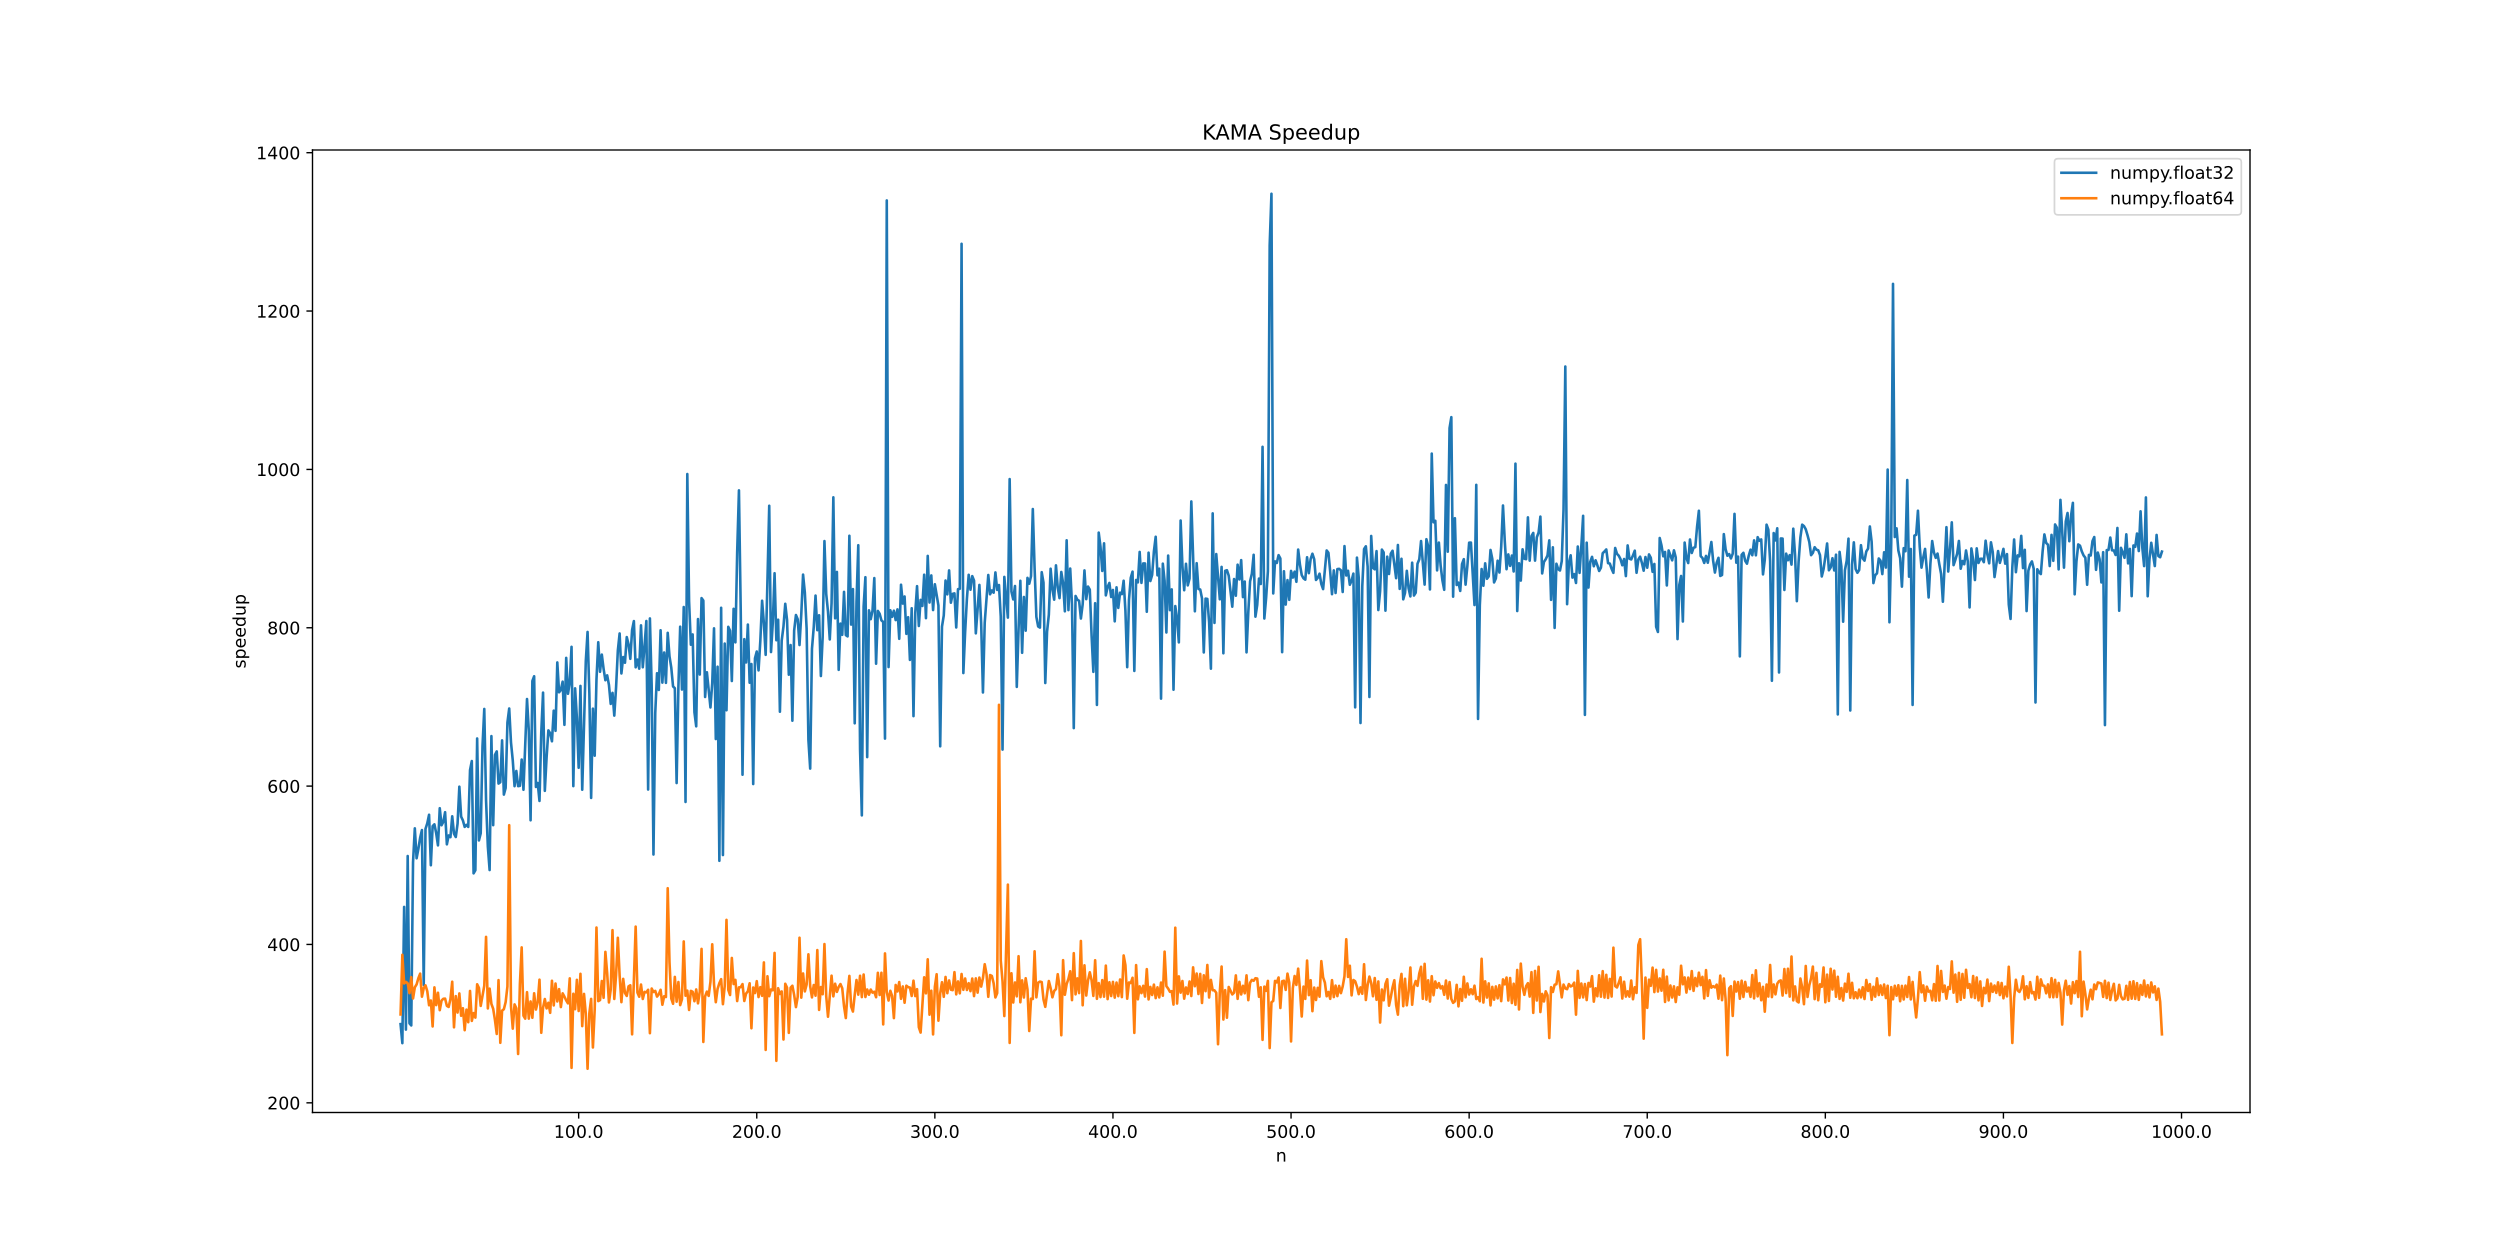 <?xml version="1.0" encoding="utf-8" standalone="no"?>
<!DOCTYPE svg PUBLIC "-//W3C//DTD SVG 1.1//EN"
  "http://www.w3.org/Graphics/SVG/1.1/DTD/svg11.dtd">
<!-- Created with matplotlib (https://matplotlib.org/) -->
<svg height="720pt" version="1.1" viewBox="0 0 1440 720" width="1440pt" xmlns="http://www.w3.org/2000/svg" xmlns:xlink="http://www.w3.org/1999/xlink">
 <defs>
  <style type="text/css">
*{stroke-linecap:butt;stroke-linejoin:round;}
  </style>
 </defs>
 <g id="figure_1">
  <g id="patch_1">
   <path d="M 0 720 
L 1440 720 
L 1440 0 
L 0 0 
z
" style="fill:#ffffff;"/>
  </g>
  <g id="axes_1">
   <g id="patch_2">
    <path d="M 180 640.8 
L 1296 640.8 
L 1296 86.4 
L 180 86.4 
z
" style="fill:#ffffff;"/>
   </g>
   <g id="matplotlib.axis_1">
    <g id="xtick_1">
     <g id="line2d_1">
      <defs>
       <path d="M 0 0 
L 0 3.5 
" id="md0aad55922" style="stroke:#000000;stroke-width:0.8;"/>
      </defs>
      <g>
       <use style="stroke:#000000;stroke-width:0.8;" x="333.31" xlink:href="#md0aad55922" y="640.8"/>
      </g>
     </g>
     <g id="text_1">
      <!-- 100.0 -->
      <defs>
       <path d="M 12.406 8.297 
L 28.516 8.297 
L 28.516 63.922 
L 10.984 60.406 
L 10.984 69.391 
L 28.422 72.906 
L 38.281 72.906 
L 38.281 8.297 
L 54.391 8.297 
L 54.391 0 
L 12.406 0 
z
" id="DejaVuSans-49"/>
       <path d="M 31.781 66.406 
Q 24.172 66.406 20.328 58.906 
Q 16.5 51.422 16.5 36.375 
Q 16.5 21.391 20.328 13.891 
Q 24.172 6.391 31.781 6.391 
Q 39.453 6.391 43.281 13.891 
Q 47.125 21.391 47.125 36.375 
Q 47.125 51.422 43.281 58.906 
Q 39.453 66.406 31.781 66.406 
z
M 31.781 74.219 
Q 44.047 74.219 50.516 64.516 
Q 56.984 54.828 56.984 36.375 
Q 56.984 17.969 50.516 8.266 
Q 44.047 -1.422 31.781 -1.422 
Q 19.531 -1.422 13.062 8.266 
Q 6.594 17.969 6.594 36.375 
Q 6.594 54.828 13.062 64.516 
Q 19.531 74.219 31.781 74.219 
z
" id="DejaVuSans-48"/>
       <path d="M 10.688 12.406 
L 21 12.406 
L 21 0 
L 10.688 0 
z
" id="DejaVuSans-46"/>
      </defs>
      <g transform="translate(318.996 655.398)scale(0.1 -0.1)">
       <use xlink:href="#DejaVuSans-49"/>
       <use x="63.623" xlink:href="#DejaVuSans-48"/>
       <use x="127.246" xlink:href="#DejaVuSans-48"/>
       <use x="190.869" xlink:href="#DejaVuSans-46"/>
       <use x="222.656" xlink:href="#DejaVuSans-48"/>
      </g>
     </g>
    </g>
    <g id="xtick_2">
     <g id="line2d_2">
      <g>
       <use style="stroke:#000000;stroke-width:0.8;" x="435.893" xlink:href="#md0aad55922" y="640.8"/>
      </g>
     </g>
     <g id="text_2">
      <!-- 200.0 -->
      <defs>
       <path d="M 19.188 8.297 
L 53.609 8.297 
L 53.609 0 
L 7.328 0 
L 7.328 8.297 
Q 12.938 14.109 22.625 23.891 
Q 32.328 33.688 34.812 36.531 
Q 39.547 41.844 41.422 45.531 
Q 43.312 49.219 43.312 52.781 
Q 43.312 58.594 39.234 62.25 
Q 35.156 65.922 28.609 65.922 
Q 23.969 65.922 18.812 64.312 
Q 13.672 62.703 7.812 59.422 
L 7.812 69.391 
Q 13.766 71.781 18.938 73 
Q 24.125 74.219 28.422 74.219 
Q 39.75 74.219 46.484 68.547 
Q 53.219 62.891 53.219 53.422 
Q 53.219 48.922 51.531 44.891 
Q 49.859 40.875 45.406 35.406 
Q 44.188 33.984 37.641 27.219 
Q 31.109 20.453 19.188 8.297 
z
" id="DejaVuSans-50"/>
      </defs>
      <g transform="translate(421.579 655.398)scale(0.1 -0.1)">
       <use xlink:href="#DejaVuSans-50"/>
       <use x="63.623" xlink:href="#DejaVuSans-48"/>
       <use x="127.246" xlink:href="#DejaVuSans-48"/>
       <use x="190.869" xlink:href="#DejaVuSans-46"/>
       <use x="222.656" xlink:href="#DejaVuSans-48"/>
      </g>
     </g>
    </g>
    <g id="xtick_3">
     <g id="line2d_3">
      <g>
       <use style="stroke:#000000;stroke-width:0.8;" x="538.476" xlink:href="#md0aad55922" y="640.8"/>
      </g>
     </g>
     <g id="text_3">
      <!-- 300.0 -->
      <defs>
       <path d="M 40.578 39.312 
Q 47.656 37.797 51.625 33 
Q 55.609 28.219 55.609 21.188 
Q 55.609 10.406 48.188 4.484 
Q 40.766 -1.422 27.094 -1.422 
Q 22.516 -1.422 17.656 -0.516 
Q 12.797 0.391 7.625 2.203 
L 7.625 11.719 
Q 11.719 9.328 16.594 8.109 
Q 21.484 6.891 26.812 6.891 
Q 36.078 6.891 40.938 10.547 
Q 45.797 14.203 45.797 21.188 
Q 45.797 27.641 41.281 31.266 
Q 36.766 34.906 28.719 34.906 
L 20.219 34.906 
L 20.219 43.016 
L 29.109 43.016 
Q 36.375 43.016 40.234 45.922 
Q 44.094 48.828 44.094 54.297 
Q 44.094 59.906 40.109 62.906 
Q 36.141 65.922 28.719 65.922 
Q 24.656 65.922 20.016 65.031 
Q 15.375 64.156 9.812 62.312 
L 9.812 71.094 
Q 15.438 72.656 20.344 73.438 
Q 25.25 74.219 29.594 74.219 
Q 40.828 74.219 47.359 69.109 
Q 53.906 64.016 53.906 55.328 
Q 53.906 49.266 50.438 45.094 
Q 46.969 40.922 40.578 39.312 
z
" id="DejaVuSans-51"/>
      </defs>
      <g transform="translate(524.162 655.398)scale(0.1 -0.1)">
       <use xlink:href="#DejaVuSans-51"/>
       <use x="63.623" xlink:href="#DejaVuSans-48"/>
       <use x="127.246" xlink:href="#DejaVuSans-48"/>
       <use x="190.869" xlink:href="#DejaVuSans-46"/>
       <use x="222.656" xlink:href="#DejaVuSans-48"/>
      </g>
     </g>
    </g>
    <g id="xtick_4">
     <g id="line2d_4">
      <g>
       <use style="stroke:#000000;stroke-width:0.8;" x="641.059" xlink:href="#md0aad55922" y="640.8"/>
      </g>
     </g>
     <g id="text_4">
      <!-- 400.0 -->
      <defs>
       <path d="M 37.797 64.312 
L 12.891 25.391 
L 37.797 25.391 
z
M 35.203 72.906 
L 47.609 72.906 
L 47.609 25.391 
L 58.016 25.391 
L 58.016 17.188 
L 47.609 17.188 
L 47.609 0 
L 37.797 0 
L 37.797 17.188 
L 4.891 17.188 
L 4.891 26.703 
z
" id="DejaVuSans-52"/>
      </defs>
      <g transform="translate(626.745 655.398)scale(0.1 -0.1)">
       <use xlink:href="#DejaVuSans-52"/>
       <use x="63.623" xlink:href="#DejaVuSans-48"/>
       <use x="127.246" xlink:href="#DejaVuSans-48"/>
       <use x="190.869" xlink:href="#DejaVuSans-46"/>
       <use x="222.656" xlink:href="#DejaVuSans-48"/>
      </g>
     </g>
    </g>
    <g id="xtick_5">
     <g id="line2d_5">
      <g>
       <use style="stroke:#000000;stroke-width:0.8;" x="743.642" xlink:href="#md0aad55922" y="640.8"/>
      </g>
     </g>
     <g id="text_5">
      <!-- 500.0 -->
      <defs>
       <path d="M 10.797 72.906 
L 49.516 72.906 
L 49.516 64.594 
L 19.828 64.594 
L 19.828 46.734 
Q 21.969 47.469 24.109 47.828 
Q 26.266 48.188 28.422 48.188 
Q 40.625 48.188 47.75 41.5 
Q 54.891 34.812 54.891 23.391 
Q 54.891 11.625 47.562 5.094 
Q 40.234 -1.422 26.906 -1.422 
Q 22.312 -1.422 17.547 -0.641 
Q 12.797 0.141 7.719 1.703 
L 7.719 11.625 
Q 12.109 9.234 16.797 8.062 
Q 21.484 6.891 26.703 6.891 
Q 35.156 6.891 40.078 11.328 
Q 45.016 15.766 45.016 23.391 
Q 45.016 31 40.078 35.438 
Q 35.156 39.891 26.703 39.891 
Q 22.75 39.891 18.812 39.016 
Q 14.891 38.141 10.797 36.281 
z
" id="DejaVuSans-53"/>
      </defs>
      <g transform="translate(729.328 655.398)scale(0.1 -0.1)">
       <use xlink:href="#DejaVuSans-53"/>
       <use x="63.623" xlink:href="#DejaVuSans-48"/>
       <use x="127.246" xlink:href="#DejaVuSans-48"/>
       <use x="190.869" xlink:href="#DejaVuSans-46"/>
       <use x="222.656" xlink:href="#DejaVuSans-48"/>
      </g>
     </g>
    </g>
    <g id="xtick_6">
     <g id="line2d_6">
      <g>
       <use style="stroke:#000000;stroke-width:0.8;" x="846.225" xlink:href="#md0aad55922" y="640.8"/>
      </g>
     </g>
     <g id="text_6">
      <!-- 600.0 -->
      <defs>
       <path d="M 33.016 40.375 
Q 26.375 40.375 22.484 35.828 
Q 18.609 31.297 18.609 23.391 
Q 18.609 15.531 22.484 10.953 
Q 26.375 6.391 33.016 6.391 
Q 39.656 6.391 43.531 10.953 
Q 47.406 15.531 47.406 23.391 
Q 47.406 31.297 43.531 35.828 
Q 39.656 40.375 33.016 40.375 
z
M 52.594 71.297 
L 52.594 62.312 
Q 48.875 64.062 45.094 64.984 
Q 41.312 65.922 37.594 65.922 
Q 27.828 65.922 22.672 59.328 
Q 17.531 52.734 16.797 39.406 
Q 19.672 43.656 24.016 45.922 
Q 28.375 48.188 33.594 48.188 
Q 44.578 48.188 50.953 41.516 
Q 57.328 34.859 57.328 23.391 
Q 57.328 12.156 50.688 5.359 
Q 44.047 -1.422 33.016 -1.422 
Q 20.359 -1.422 13.672 8.266 
Q 6.984 17.969 6.984 36.375 
Q 6.984 53.656 15.188 63.938 
Q 23.391 74.219 37.203 74.219 
Q 40.922 74.219 44.703 73.484 
Q 48.484 72.75 52.594 71.297 
z
" id="DejaVuSans-54"/>
      </defs>
      <g transform="translate(831.911 655.398)scale(0.1 -0.1)">
       <use xlink:href="#DejaVuSans-54"/>
       <use x="63.623" xlink:href="#DejaVuSans-48"/>
       <use x="127.246" xlink:href="#DejaVuSans-48"/>
       <use x="190.869" xlink:href="#DejaVuSans-46"/>
       <use x="222.656" xlink:href="#DejaVuSans-48"/>
      </g>
     </g>
    </g>
    <g id="xtick_7">
     <g id="line2d_7">
      <g>
       <use style="stroke:#000000;stroke-width:0.8;" x="948.808" xlink:href="#md0aad55922" y="640.8"/>
      </g>
     </g>
     <g id="text_7">
      <!-- 700.0 -->
      <defs>
       <path d="M 8.203 72.906 
L 55.078 72.906 
L 55.078 68.703 
L 28.609 0 
L 18.312 0 
L 43.219 64.594 
L 8.203 64.594 
z
" id="DejaVuSans-55"/>
      </defs>
      <g transform="translate(934.494 655.398)scale(0.1 -0.1)">
       <use xlink:href="#DejaVuSans-55"/>
       <use x="63.623" xlink:href="#DejaVuSans-48"/>
       <use x="127.246" xlink:href="#DejaVuSans-48"/>
       <use x="190.869" xlink:href="#DejaVuSans-46"/>
       <use x="222.656" xlink:href="#DejaVuSans-48"/>
      </g>
     </g>
    </g>
    <g id="xtick_8">
     <g id="line2d_8">
      <g>
       <use style="stroke:#000000;stroke-width:0.8;" x="1051.391" xlink:href="#md0aad55922" y="640.8"/>
      </g>
     </g>
     <g id="text_8">
      <!-- 800.0 -->
      <defs>
       <path d="M 31.781 34.625 
Q 24.75 34.625 20.719 30.859 
Q 16.703 27.094 16.703 20.516 
Q 16.703 13.922 20.719 10.156 
Q 24.75 6.391 31.781 6.391 
Q 38.812 6.391 42.859 10.172 
Q 46.922 13.969 46.922 20.516 
Q 46.922 27.094 42.891 30.859 
Q 38.875 34.625 31.781 34.625 
z
M 21.922 38.812 
Q 15.578 40.375 12.031 44.719 
Q 8.5 49.078 8.5 55.328 
Q 8.5 64.062 14.719 69.141 
Q 20.953 74.219 31.781 74.219 
Q 42.672 74.219 48.875 69.141 
Q 55.078 64.062 55.078 55.328 
Q 55.078 49.078 51.531 44.719 
Q 48 40.375 41.703 38.812 
Q 48.828 37.156 52.797 32.312 
Q 56.781 27.484 56.781 20.516 
Q 56.781 9.906 50.312 4.234 
Q 43.844 -1.422 31.781 -1.422 
Q 19.734 -1.422 13.25 4.234 
Q 6.781 9.906 6.781 20.516 
Q 6.781 27.484 10.781 32.312 
Q 14.797 37.156 21.922 38.812 
z
M 18.312 54.391 
Q 18.312 48.734 21.844 45.562 
Q 25.391 42.391 31.781 42.391 
Q 38.141 42.391 41.719 45.562 
Q 45.312 48.734 45.312 54.391 
Q 45.312 60.062 41.719 63.234 
Q 38.141 66.406 31.781 66.406 
Q 25.391 66.406 21.844 63.234 
Q 18.312 60.062 18.312 54.391 
z
" id="DejaVuSans-56"/>
      </defs>
      <g transform="translate(1037.077 655.398)scale(0.1 -0.1)">
       <use xlink:href="#DejaVuSans-56"/>
       <use x="63.623" xlink:href="#DejaVuSans-48"/>
       <use x="127.246" xlink:href="#DejaVuSans-48"/>
       <use x="190.869" xlink:href="#DejaVuSans-46"/>
       <use x="222.656" xlink:href="#DejaVuSans-48"/>
      </g>
     </g>
    </g>
    <g id="xtick_9">
     <g id="line2d_9">
      <g>
       <use style="stroke:#000000;stroke-width:0.8;" x="1153.974" xlink:href="#md0aad55922" y="640.8"/>
      </g>
     </g>
     <g id="text_9">
      <!-- 900.0 -->
      <defs>
       <path d="M 10.984 1.516 
L 10.984 10.5 
Q 14.703 8.734 18.5 7.812 
Q 22.312 6.891 25.984 6.891 
Q 35.75 6.891 40.891 13.453 
Q 46.047 20.016 46.781 33.406 
Q 43.953 29.203 39.594 26.953 
Q 35.25 24.703 29.984 24.703 
Q 19.047 24.703 12.672 31.312 
Q 6.297 37.938 6.297 49.422 
Q 6.297 60.641 12.938 67.422 
Q 19.578 74.219 30.609 74.219 
Q 43.266 74.219 49.922 64.516 
Q 56.594 54.828 56.594 36.375 
Q 56.594 19.141 48.406 8.859 
Q 40.234 -1.422 26.422 -1.422 
Q 22.703 -1.422 18.891 -0.688 
Q 15.094 0.047 10.984 1.516 
z
M 30.609 32.422 
Q 37.25 32.422 41.125 36.953 
Q 45.016 41.5 45.016 49.422 
Q 45.016 57.281 41.125 61.844 
Q 37.25 66.406 30.609 66.406 
Q 23.969 66.406 20.094 61.844 
Q 16.219 57.281 16.219 49.422 
Q 16.219 41.5 20.094 36.953 
Q 23.969 32.422 30.609 32.422 
z
" id="DejaVuSans-57"/>
      </defs>
      <g transform="translate(1139.66 655.398)scale(0.1 -0.1)">
       <use xlink:href="#DejaVuSans-57"/>
       <use x="63.623" xlink:href="#DejaVuSans-48"/>
       <use x="127.246" xlink:href="#DejaVuSans-48"/>
       <use x="190.869" xlink:href="#DejaVuSans-46"/>
       <use x="222.656" xlink:href="#DejaVuSans-48"/>
      </g>
     </g>
    </g>
    <g id="xtick_10">
     <g id="line2d_10">
      <g>
       <use style="stroke:#000000;stroke-width:0.8;" x="1256.557" xlink:href="#md0aad55922" y="640.8"/>
      </g>
     </g>
     <g id="text_10">
      <!-- 1000.0 -->
      <g transform="translate(1239.062 655.398)scale(0.1 -0.1)">
       <use xlink:href="#DejaVuSans-49"/>
       <use x="63.623" xlink:href="#DejaVuSans-48"/>
       <use x="127.246" xlink:href="#DejaVuSans-48"/>
       <use x="190.869" xlink:href="#DejaVuSans-48"/>
       <use x="254.492" xlink:href="#DejaVuSans-46"/>
       <use x="286.279" xlink:href="#DejaVuSans-48"/>
      </g>
     </g>
    </g>
    <g id="text_11">
     <!-- n -->
     <defs>
      <path d="M 54.891 33.016 
L 54.891 0 
L 45.906 0 
L 45.906 32.719 
Q 45.906 40.484 42.875 44.328 
Q 39.844 48.188 33.797 48.188 
Q 26.516 48.188 22.312 43.547 
Q 18.109 38.922 18.109 30.906 
L 18.109 0 
L 9.078 0 
L 9.078 54.688 
L 18.109 54.688 
L 18.109 46.188 
Q 21.344 51.125 25.703 53.562 
Q 30.078 56 35.797 56 
Q 45.219 56 50.047 50.172 
Q 54.891 44.344 54.891 33.016 
z
" id="DejaVuSans-110"/>
     </defs>
     <g transform="translate(734.831 669.077)scale(0.1 -0.1)">
      <use xlink:href="#DejaVuSans-110"/>
     </g>
    </g>
   </g>
   <g id="matplotlib.axis_2">
    <g id="ytick_1">
     <g id="line2d_11">
      <defs>
       <path d="M 0 0 
L -3.5 0 
" id="m4421fb3496" style="stroke:#000000;stroke-width:0.8;"/>
      </defs>
      <g>
       <use style="stroke:#000000;stroke-width:0.8;" x="180" xlink:href="#m4421fb3496" y="635.22"/>
      </g>
     </g>
     <g id="text_12">
      <!-- 200 -->
      <g transform="translate(153.912 639.019)scale(0.1 -0.1)">
       <use xlink:href="#DejaVuSans-50"/>
       <use x="63.623" xlink:href="#DejaVuSans-48"/>
       <use x="127.246" xlink:href="#DejaVuSans-48"/>
      </g>
     </g>
    </g>
    <g id="ytick_2">
     <g id="line2d_12">
      <g>
       <use style="stroke:#000000;stroke-width:0.8;" x="180" xlink:href="#m4421fb3496" y="544.009"/>
      </g>
     </g>
     <g id="text_13">
      <!-- 400 -->
      <g transform="translate(153.912 547.808)scale(0.1 -0.1)">
       <use xlink:href="#DejaVuSans-52"/>
       <use x="63.623" xlink:href="#DejaVuSans-48"/>
       <use x="127.246" xlink:href="#DejaVuSans-48"/>
      </g>
     </g>
    </g>
    <g id="ytick_3">
     <g id="line2d_13">
      <g>
       <use style="stroke:#000000;stroke-width:0.8;" x="180" xlink:href="#m4421fb3496" y="452.798"/>
      </g>
     </g>
     <g id="text_14">
      <!-- 600 -->
      <g transform="translate(153.912 456.598)scale(0.1 -0.1)">
       <use xlink:href="#DejaVuSans-54"/>
       <use x="63.623" xlink:href="#DejaVuSans-48"/>
       <use x="127.246" xlink:href="#DejaVuSans-48"/>
      </g>
     </g>
    </g>
    <g id="ytick_4">
     <g id="line2d_14">
      <g>
       <use style="stroke:#000000;stroke-width:0.8;" x="180" xlink:href="#m4421fb3496" y="361.588"/>
      </g>
     </g>
     <g id="text_15">
      <!-- 800 -->
      <g transform="translate(153.912 365.387)scale(0.1 -0.1)">
       <use xlink:href="#DejaVuSans-56"/>
       <use x="63.623" xlink:href="#DejaVuSans-48"/>
       <use x="127.246" xlink:href="#DejaVuSans-48"/>
      </g>
     </g>
    </g>
    <g id="ytick_5">
     <g id="line2d_15">
      <g>
       <use style="stroke:#000000;stroke-width:0.8;" x="180" xlink:href="#m4421fb3496" y="270.377"/>
      </g>
     </g>
     <g id="text_16">
      <!-- 1000 -->
      <g transform="translate(147.55 274.176)scale(0.1 -0.1)">
       <use xlink:href="#DejaVuSans-49"/>
       <use x="63.623" xlink:href="#DejaVuSans-48"/>
       <use x="127.246" xlink:href="#DejaVuSans-48"/>
       <use x="190.869" xlink:href="#DejaVuSans-48"/>
      </g>
     </g>
    </g>
    <g id="ytick_6">
     <g id="line2d_16">
      <g>
       <use style="stroke:#000000;stroke-width:0.8;" x="180" xlink:href="#m4421fb3496" y="179.166"/>
      </g>
     </g>
     <g id="text_17">
      <!-- 1200 -->
      <g transform="translate(147.55 182.965)scale(0.1 -0.1)">
       <use xlink:href="#DejaVuSans-49"/>
       <use x="63.623" xlink:href="#DejaVuSans-50"/>
       <use x="127.246" xlink:href="#DejaVuSans-48"/>
       <use x="190.869" xlink:href="#DejaVuSans-48"/>
      </g>
     </g>
    </g>
    <g id="ytick_7">
     <g id="line2d_17">
      <g>
       <use style="stroke:#000000;stroke-width:0.8;" x="180" xlink:href="#m4421fb3496" y="87.955"/>
      </g>
     </g>
     <g id="text_18">
      <!-- 1400 -->
      <g transform="translate(147.55 91.755)scale(0.1 -0.1)">
       <use xlink:href="#DejaVuSans-49"/>
       <use x="63.623" xlink:href="#DejaVuSans-52"/>
       <use x="127.246" xlink:href="#DejaVuSans-48"/>
       <use x="190.869" xlink:href="#DejaVuSans-48"/>
      </g>
     </g>
    </g>
    <g id="text_19">
     <!-- speedup -->
     <defs>
      <path d="M 44.281 53.078 
L 44.281 44.578 
Q 40.484 46.531 36.375 47.5 
Q 32.281 48.484 27.875 48.484 
Q 21.188 48.484 17.844 46.438 
Q 14.5 44.391 14.5 40.281 
Q 14.5 37.156 16.891 35.375 
Q 19.281 33.594 26.516 31.984 
L 29.594 31.297 
Q 39.156 29.25 43.188 25.516 
Q 47.219 21.781 47.219 15.094 
Q 47.219 7.469 41.188 3.016 
Q 35.156 -1.422 24.609 -1.422 
Q 20.219 -1.422 15.453 -0.562 
Q 10.688 0.297 5.422 2 
L 5.422 11.281 
Q 10.406 8.688 15.234 7.391 
Q 20.062 6.109 24.812 6.109 
Q 31.156 6.109 34.562 8.281 
Q 37.984 10.453 37.984 14.406 
Q 37.984 18.062 35.516 20.016 
Q 33.062 21.969 24.703 23.781 
L 21.578 24.516 
Q 13.234 26.266 9.516 29.906 
Q 5.812 33.547 5.812 39.891 
Q 5.812 47.609 11.281 51.797 
Q 16.75 56 26.812 56 
Q 31.781 56 36.172 55.266 
Q 40.578 54.547 44.281 53.078 
z
" id="DejaVuSans-115"/>
      <path d="M 18.109 8.203 
L 18.109 -20.797 
L 9.078 -20.797 
L 9.078 54.688 
L 18.109 54.688 
L 18.109 46.391 
Q 20.953 51.266 25.266 53.625 
Q 29.594 56 35.594 56 
Q 45.562 56 51.781 48.094 
Q 58.016 40.188 58.016 27.297 
Q 58.016 14.406 51.781 6.484 
Q 45.562 -1.422 35.594 -1.422 
Q 29.594 -1.422 25.266 0.953 
Q 20.953 3.328 18.109 8.203 
z
M 48.688 27.297 
Q 48.688 37.203 44.609 42.844 
Q 40.531 48.484 33.406 48.484 
Q 26.266 48.484 22.188 42.844 
Q 18.109 37.203 18.109 27.297 
Q 18.109 17.391 22.188 11.75 
Q 26.266 6.109 33.406 6.109 
Q 40.531 6.109 44.609 11.75 
Q 48.688 17.391 48.688 27.297 
z
" id="DejaVuSans-112"/>
      <path d="M 56.203 29.594 
L 56.203 25.203 
L 14.891 25.203 
Q 15.484 15.922 20.484 11.062 
Q 25.484 6.203 34.422 6.203 
Q 39.594 6.203 44.453 7.469 
Q 49.312 8.734 54.109 11.281 
L 54.109 2.781 
Q 49.266 0.734 44.188 -0.344 
Q 39.109 -1.422 33.891 -1.422 
Q 20.797 -1.422 13.156 6.188 
Q 5.516 13.812 5.516 26.812 
Q 5.516 40.234 12.766 48.109 
Q 20.016 56 32.328 56 
Q 43.359 56 49.781 48.891 
Q 56.203 41.797 56.203 29.594 
z
M 47.219 32.234 
Q 47.125 39.594 43.094 43.984 
Q 39.062 48.391 32.422 48.391 
Q 24.906 48.391 20.391 44.141 
Q 15.875 39.891 15.188 32.172 
z
" id="DejaVuSans-101"/>
      <path d="M 45.406 46.391 
L 45.406 75.984 
L 54.391 75.984 
L 54.391 0 
L 45.406 0 
L 45.406 8.203 
Q 42.578 3.328 38.25 0.953 
Q 33.938 -1.422 27.875 -1.422 
Q 17.969 -1.422 11.734 6.484 
Q 5.516 14.406 5.516 27.297 
Q 5.516 40.188 11.734 48.094 
Q 17.969 56 27.875 56 
Q 33.938 56 38.25 53.625 
Q 42.578 51.266 45.406 46.391 
z
M 14.797 27.297 
Q 14.797 17.391 18.875 11.75 
Q 22.953 6.109 30.078 6.109 
Q 37.203 6.109 41.297 11.75 
Q 45.406 17.391 45.406 27.297 
Q 45.406 37.203 41.297 42.844 
Q 37.203 48.484 30.078 48.484 
Q 22.953 48.484 18.875 42.844 
Q 14.797 37.203 14.797 27.297 
z
" id="DejaVuSans-100"/>
      <path d="M 8.5 21.578 
L 8.5 54.688 
L 17.484 54.688 
L 17.484 21.922 
Q 17.484 14.156 20.5 10.266 
Q 23.531 6.391 29.594 6.391 
Q 36.859 6.391 41.078 11.031 
Q 45.312 15.672 45.312 23.688 
L 45.312 54.688 
L 54.297 54.688 
L 54.297 0 
L 45.312 0 
L 45.312 8.406 
Q 42.047 3.422 37.719 1 
Q 33.406 -1.422 27.688 -1.422 
Q 18.266 -1.422 13.375 4.438 
Q 8.5 10.297 8.5 21.578 
z
M 31.109 56 
z
" id="DejaVuSans-117"/>
     </defs>
     <g transform="translate(141.47 385.049)rotate(-90)scale(0.1 -0.1)">
      <use xlink:href="#DejaVuSans-115"/>
      <use x="52.1" xlink:href="#DejaVuSans-112"/>
      <use x="115.576" xlink:href="#DejaVuSans-101"/>
      <use x="177.1" xlink:href="#DejaVuSans-101"/>
      <use x="238.623" xlink:href="#DejaVuSans-100"/>
      <use x="302.1" xlink:href="#DejaVuSans-117"/>
      <use x="365.479" xlink:href="#DejaVuSans-112"/>
     </g>
    </g>
   </g>
   <g id="line2d_18">
    <path clip-path="url(#pa05d3a8253)" d="M 230.727 589.887 
L 231.753 600.856 
L 232.779 522.382 
L 233.805 593.057 
L 234.831 493.068 
L 235.856 589.453 
L 236.882 590.656 
L 237.908 496.61 
L 238.934 477.122 
L 239.96 494.371 
L 240.986 488.916 
L 242.011 482.549 
L 243.037 478.112 
L 244.063 567.354 
L 245.089 477.432 
L 246.115 474.209 
L 247.141 469.29 
L 248.166 498.389 
L 249.192 475.848 
L 250.218 474.799 
L 251.244 479.911 
L 252.27 486.938 
L 253.296 465.531 
L 254.321 475.356 
L 255.347 473.384 
L 256.373 467.829 
L 257.399 486.343 
L 258.425 481.212 
L 259.451 482.213 
L 260.476 470.191 
L 261.502 480.226 
L 262.528 482.123 
L 263.554 474.496 
L 264.58 453.122 
L 265.605 470.352 
L 266.631 472.578 
L 267.657 476.304 
L 268.683 475.096 
L 269.709 476.308 
L 270.735 443.583 
L 271.76 438.361 
L 272.786 503.055 
L 273.812 501.275 
L 274.838 425.363 
L 275.864 484.087 
L 276.89 479.97 
L 277.915 429.953 
L 278.941 408.352 
L 279.967 460.956 
L 280.993 487.652 
L 282.019 501.147 
L 283.045 423.997 
L 284.07 475.302 
L 285.096 434.819 
L 286.122 432.804 
L 287.148 451.344 
L 288.174 450.55 
L 289.2 426.458 
L 290.225 457.693 
L 291.251 453.877 
L 292.277 416.177 
L 293.303 408.092 
L 294.329 427.654 
L 295.355 438.036 
L 296.38 452.848 
L 297.406 444.081 
L 298.432 452.823 
L 299.458 452.642 
L 300.484 437.5 
L 301.51 454.903 
L 303.561 402.64 
L 304.587 420.84 
L 305.613 472.488 
L 306.639 392.266 
L 307.664 389.522 
L 308.69 453.295 
L 309.716 450.982 
L 310.742 461.339 
L 311.768 421.896 
L 312.794 398.94 
L 313.819 455.528 
L 314.845 436.134 
L 315.871 420.699 
L 316.897 422.343 
L 317.923 426.988 
L 318.949 409.339 
L 319.974 420.955 
L 321 381.564 
L 322.026 398.769 
L 323.052 397.445 
L 324.078 392.625 
L 325.104 417.505 
L 326.129 378.935 
L 327.155 399.62 
L 328.181 393.011 
L 329.207 372.568 
L 330.233 452.818 
L 331.259 396.484 
L 332.284 413.587 
L 333.31 442.236 
L 334.336 395.085 
L 335.362 454.881 
L 337.414 380.838 
L 338.439 363.997 
L 339.465 399.325 
L 340.491 459.608 
L 341.517 408.184 
L 342.543 435.286 
L 343.569 391.352 
L 344.594 369.924 
L 345.62 386.946 
L 346.646 377.042 
L 347.672 385.296 
L 348.698 391.817 
L 349.724 388.989 
L 350.749 394.51 
L 351.775 405.449 
L 352.801 399.085 
L 353.827 412.192 
L 354.853 396.053 
L 355.878 374.67 
L 356.904 364.869 
L 357.93 387.919 
L 358.956 378.451 
L 359.982 381.739 
L 361.008 366.966 
L 362.033 371.096 
L 363.059 379.485 
L 364.085 362.896 
L 365.111 357.741 
L 366.137 384.37 
L 367.163 379.929 
L 368.188 385.154 
L 369.214 360.199 
L 370.24 384.349 
L 371.266 372.022 
L 372.292 357.699 
L 373.318 454.776 
L 374.343 356.22 
L 375.369 395.154 
L 376.395 492.206 
L 377.421 410.687 
L 378.447 387.778 
L 379.473 397.407 
L 380.498 363.027 
L 381.524 393.199 
L 382.55 375.841 
L 383.576 393.337 
L 384.602 364.51 
L 385.628 378.045 
L 386.653 384.57 
L 387.679 395.396 
L 388.705 396.385 
L 389.731 451.036 
L 390.757 395.659 
L 391.783 360.97 
L 392.808 397.177 
L 393.834 349.647 
L 394.86 461.93 
L 395.886 273.045 
L 396.912 346.298 
L 397.937 371.356 
L 398.963 365.429 
L 399.989 410.221 
L 401.015 418.369 
L 402.041 356.577 
L 403.067 388.54 
L 404.092 344.511 
L 405.118 345.92 
L 406.144 401.47 
L 407.17 387.216 
L 409.222 407.5 
L 410.247 393.545 
L 411.273 361.921 
L 412.299 425.688 
L 413.325 384.022 
L 414.351 495.823 
L 415.377 350.078 
L 416.402 492.512 
L 417.428 370.689 
L 418.454 409.112 
L 419.48 361.047 
L 420.506 363.321 
L 421.532 392.26 
L 422.557 350.674 
L 423.583 370 
L 424.609 318.111 
L 425.635 282.444 
L 426.661 352.02 
L 427.687 446.248 
L 428.712 368.151 
L 429.738 381.581 
L 430.764 359.747 
L 431.79 393.258 
L 432.816 382.488 
L 433.842 451.612 
L 434.867 379.194 
L 435.893 375.257 
L 436.919 386.152 
L 437.945 369.165 
L 438.971 346.022 
L 439.997 359.053 
L 441.022 377.187 
L 443.074 291.31 
L 444.1 375.583 
L 445.126 358.604 
L 446.151 330.176 
L 447.177 368.779 
L 448.203 356.953 
L 449.229 409.956 
L 450.255 368.988 
L 451.281 360.854 
L 452.306 347.785 
L 453.332 357.073 
L 454.358 388.633 
L 455.384 371.556 
L 456.41 415.124 
L 457.436 363.179 
L 458.461 354.246 
L 459.487 356.718 
L 460.513 371.544 
L 461.539 353.698 
L 462.565 330.968 
L 463.591 341.319 
L 464.616 362.13 
L 465.642 426.169 
L 466.668 442.713 
L 467.694 373.686 
L 468.72 361.182 
L 469.746 343.054 
L 470.771 362.988 
L 471.797 354.384 
L 472.823 389.382 
L 473.849 367.081 
L 474.875 311.656 
L 475.901 342.128 
L 476.926 352.294 
L 477.952 368.315 
L 478.978 347.499 
L 480.004 286.452 
L 481.03 356.156 
L 482.056 329.425 
L 483.081 385.836 
L 484.107 359.194 
L 485.133 365.652 
L 486.159 340.91 
L 487.185 365.813 
L 488.21 366.572 
L 489.236 308.593 
L 490.262 359.771 
L 491.288 339.313 
L 492.314 416.625 
L 493.34 346.864 
L 494.365 314.045 
L 495.391 431.66 
L 496.417 469.667 
L 497.443 349.431 
L 498.469 332.472 
L 499.495 436.101 
L 500.52 351.543 
L 501.546 356.643 
L 502.572 351.727 
L 503.598 332.98 
L 504.624 382.302 
L 505.65 351.893 
L 506.675 353.536 
L 507.701 357.349 
L 508.727 358.233 
L 509.753 425.444 
L 510.779 115.45 
L 511.805 384.221 
L 512.83 351.505 
L 513.856 355.317 
L 514.882 351.763 
L 515.908 357.173 
L 516.934 350.997 
L 517.96 367.957 
L 518.985 336.797 
L 520.011 347.669 
L 521.037 343.576 
L 522.063 365.104 
L 523.089 355.524 
L 524.115 380.108 
L 525.14 350.345 
L 526.166 412.497 
L 527.192 352.927 
L 528.218 337.626 
L 529.244 360.564 
L 530.27 345.533 
L 531.295 349.028 
L 532.321 331.033 
L 533.347 356.07 
L 534.373 320.2 
L 535.399 347.056 
L 536.424 331.439 
L 537.45 351.398 
L 538.476 336.523 
L 540.528 348.789 
L 541.554 429.88 
L 542.579 360.946 
L 543.605 354.522 
L 544.631 334.373 
L 545.657 342.353 
L 546.683 328.547 
L 547.709 347.16 
L 548.734 342.069 
L 549.76 341.774 
L 550.786 361.426 
L 551.812 339.353 
L 552.838 339.147 
L 553.864 140.421 
L 554.889 387.684 
L 555.915 364.098 
L 556.941 344.928 
L 557.967 331.081 
L 558.993 339.688 
L 560.019 331.847 
L 561.044 334.411 
L 562.07 364.81 
L 564.122 336.915 
L 565.148 358.997 
L 566.174 398.866 
L 567.199 358.66 
L 569.251 331.19 
L 570.277 342.313 
L 571.303 340.074 
L 572.329 341.396 
L 573.354 329.712 
L 574.38 339.813 
L 575.406 336.966 
L 576.432 355.183 
L 577.458 431.777 
L 578.484 332.298 
L 580.535 355.74 
L 581.561 275.949 
L 582.587 340.735 
L 583.613 345.265 
L 584.638 337.534 
L 585.664 395.648 
L 586.69 362.353 
L 587.716 334.535 
L 588.742 376.016 
L 589.768 343.863 
L 590.793 363.273 
L 591.819 332.85 
L 592.845 336.211 
L 593.871 331.849 
L 594.897 293.207 
L 595.923 327.138 
L 596.948 355.309 
L 597.974 360.834 
L 599 361.508 
L 600.026 329.575 
L 601.052 335.593 
L 602.078 393.421 
L 603.103 363.872 
L 604.129 354.059 
L 605.155 327.573 
L 606.181 339.446 
L 607.207 345.416 
L 608.233 325.641 
L 609.258 338.4 
L 610.284 344.53 
L 611.31 329.457 
L 612.336 335.872 
L 613.362 352.118 
L 614.388 311.208 
L 615.413 351.428 
L 616.439 327.487 
L 617.465 348.168 
L 618.491 419.4 
L 619.517 343.28 
L 620.543 345.421 
L 621.568 346.07 
L 622.594 356.279 
L 623.62 348.055 
L 624.646 328.548 
L 625.672 345.115 
L 626.697 337.855 
L 627.723 339.631 
L 628.749 366.028 
L 629.775 386.997 
L 630.801 347.452 
L 631.827 406.039 
L 632.852 306.777 
L 633.878 314.877 
L 634.904 328.86 
L 635.93 312.95 
L 636.956 342.939 
L 637.982 338.087 
L 639.007 335.767 
L 640.033 343.882 
L 641.059 339.814 
L 642.085 357.9 
L 643.111 338.299 
L 644.137 350.149 
L 645.162 341.369 
L 646.188 342.223 
L 647.214 334.494 
L 648.24 351.821 
L 649.266 384.286 
L 650.292 345.535 
L 651.317 332.824 
L 652.343 329.253 
L 653.369 386.457 
L 654.395 334.057 
L 655.421 335.458 
L 656.447 317.913 
L 657.472 335.744 
L 658.498 324.533 
L 659.524 324.556 
L 660.55 352.378 
L 661.576 318.332 
L 662.602 334.672 
L 663.627 331.164 
L 664.653 317.514 
L 665.679 309.174 
L 666.705 331.391 
L 667.731 327.565 
L 668.757 402.419 
L 669.782 324.662 
L 670.808 334.568 
L 671.834 364.316 
L 672.86 320.011 
L 673.886 351.454 
L 674.911 339.477 
L 675.937 397.279 
L 676.963 349.089 
L 677.989 356.36 
L 679.015 370.021 
L 680.041 299.813 
L 681.066 325.767 
L 682.092 339.982 
L 683.118 324.739 
L 684.144 337.187 
L 685.17 333.258 
L 686.196 288.83 
L 688.247 352.107 
L 689.273 324.394 
L 690.299 339.256 
L 691.325 339.562 
L 692.351 344.669 
L 693.376 375.811 
L 694.402 344.796 
L 695.428 344.979 
L 696.454 358.487 
L 697.48 385.164 
L 698.506 295.698 
L 699.531 358.793 
L 700.557 319.135 
L 702.609 345.205 
L 703.635 326.525 
L 704.661 376.296 
L 705.686 328.786 
L 706.712 328.446 
L 707.738 331.564 
L 709.79 349.456 
L 710.816 333.523 
L 711.841 343.141 
L 712.867 325.249 
L 713.893 333.772 
L 714.919 322.627 
L 715.945 343.942 
L 716.97 334.969 
L 717.996 375.766 
L 719.022 352.574 
L 720.048 334.823 
L 721.074 330.477 
L 722.1 319.56 
L 723.125 355.207 
L 724.151 348.471 
L 725.177 333.265 
L 726.203 336.385 
L 727.229 257.365 
L 728.255 356.267 
L 729.28 344.454 
L 730.306 329.036 
L 731.332 141.258 
L 732.358 111.6 
L 733.384 341.825 
L 734.41 323.353 
L 735.435 324.262 
L 736.461 319.758 
L 737.487 321.693 
L 738.513 375.652 
L 739.539 329.041 
L 740.565 348.241 
L 741.59 334.142 
L 742.616 345.516 
L 743.642 328.842 
L 744.668 332.684 
L 745.694 329.275 
L 746.72 335.123 
L 747.745 316.548 
L 748.771 325.237 
L 749.797 331.246 
L 750.823 333.107 
L 751.849 333.9 
L 752.875 320.98 
L 753.9 330.151 
L 754.926 321.992 
L 755.952 318.941 
L 756.978 322.129 
L 758.004 334.055 
L 759.03 332.804 
L 760.055 330.437 
L 761.081 336.398 
L 762.107 339.333 
L 764.159 317.061 
L 765.184 318.4 
L 766.21 329.451 
L 767.236 342.262 
L 768.262 328.539 
L 769.288 341.567 
L 770.314 327.8 
L 771.339 327.646 
L 772.365 328.496 
L 773.391 340.985 
L 774.417 314.555 
L 775.443 331.491 
L 776.469 328.765 
L 777.494 336.835 
L 778.52 334.46 
L 779.546 330.391 
L 780.572 407.446 
L 781.598 321.189 
L 782.624 332.77 
L 783.649 416.453 
L 784.675 337.603 
L 785.701 316.256 
L 786.727 314.671 
L 787.753 326.382 
L 788.779 401.462 
L 789.804 308.719 
L 790.83 327.059 
L 791.856 327.934 
L 792.882 317.438 
L 793.908 351.388 
L 794.934 340.578 
L 795.959 316.564 
L 796.985 318.185 
L 798.011 351.751 
L 799.037 320.636 
L 800.063 330.622 
L 801.089 318.915 
L 802.114 317.23 
L 804.166 333.046 
L 805.192 313.908 
L 806.218 339.197 
L 807.243 321.849 
L 808.269 345.221 
L 809.295 341.49 
L 810.321 328.798 
L 811.347 338.839 
L 812.373 343.545 
L 813.398 324.097 
L 814.424 343.036 
L 815.45 341.423 
L 816.476 324.699 
L 817.502 322.18 
L 818.528 311.645 
L 820.579 336.735 
L 821.605 310.578 
L 822.631 314.701 
L 823.657 339.521 
L 824.683 261.266 
L 825.708 300.844 
L 826.734 299.962 
L 827.76 328.548 
L 828.786 312.526 
L 829.812 325.865 
L 830.838 334.354 
L 831.863 339.731 
L 832.889 279.321 
L 833.915 317.772 
L 834.941 246.57 
L 835.967 240.279 
L 836.993 343.685 
L 838.018 298.492 
L 839.044 336.951 
L 840.07 335.584 
L 841.096 340.378 
L 842.122 324.897 
L 843.148 322.084 
L 844.173 336.757 
L 845.199 326.01 
L 846.225 312.578 
L 847.251 312.527 
L 849.303 348.51 
L 850.328 279.271 
L 851.354 414.107 
L 852.38 348.484 
L 853.406 327.753 
L 854.432 337.395 
L 855.457 324.474 
L 856.483 333.39 
L 857.509 331.994 
L 858.535 316.774 
L 859.561 321.935 
L 860.587 335.482 
L 861.612 333.187 
L 862.638 322.952 
L 863.664 329.781 
L 864.69 314.882 
L 865.716 291.158 
L 866.742 311.579 
L 867.767 327.866 
L 868.793 319.33 
L 869.819 325.952 
L 870.845 319.991 
L 871.871 329.179 
L 872.897 267.06 
L 873.922 351.953 
L 874.948 324.443 
L 875.974 334.421 
L 877 316.399 
L 878.026 321.822 
L 879.052 322.091 
L 880.077 297.998 
L 881.103 322.936 
L 882.129 308.734 
L 883.155 306.966 
L 884.181 322.92 
L 885.207 309.482 
L 886.232 306.742 
L 887.258 297.566 
L 888.284 330.295 
L 889.31 323.663 
L 890.336 322.113 
L 891.362 319.965 
L 892.387 311.239 
L 893.413 345.522 
L 894.439 315.246 
L 895.465 361.683 
L 896.491 324.706 
L 897.516 327.835 
L 898.542 328.616 
L 899.568 323.211 
L 900.594 293.455 
L 901.62 211.111 
L 902.646 348.007 
L 903.671 324.441 
L 904.697 319.852 
L 905.723 332.701 
L 906.749 330.675 
L 907.775 335.801 
L 908.801 314.792 
L 909.826 329.978 
L 910.852 314.46 
L 911.878 297.101 
L 912.904 411.778 
L 913.93 312.573 
L 914.956 338.427 
L 915.981 323.625 
L 917.007 320.741 
L 918.033 326.171 
L 919.059 322.722 
L 920.085 325.611 
L 921.111 328.886 
L 922.136 326.98 
L 923.162 318.646 
L 924.188 317.646 
L 925.214 316.475 
L 926.24 324.355 
L 927.266 324.633 
L 928.291 327.652 
L 929.317 329.974 
L 930.343 315.632 
L 931.369 319.002 
L 932.395 320.071 
L 933.421 322.073 
L 934.446 325.594 
L 935.472 321.976 
L 936.498 331.829 
L 937.524 314.154 
L 938.55 321.813 
L 939.576 322.236 
L 940.601 319.918 
L 941.627 317.173 
L 942.653 329.928 
L 943.679 322.265 
L 944.705 320.655 
L 945.73 324.191 
L 946.756 328.726 
L 947.782 320.847 
L 948.808 327.018 
L 949.834 319.338 
L 950.86 321.269 
L 951.885 329.372 
L 952.911 324.843 
L 953.937 361.023 
L 954.963 364.016 
L 955.989 309.885 
L 957.015 314.144 
L 958.04 320.441 
L 959.066 317.917 
L 960.092 337.218 
L 961.118 317.05 
L 963.17 322.769 
L 964.195 316.981 
L 965.221 321.068 
L 966.247 368.124 
L 967.273 336.929 
L 968.299 331.755 
L 969.325 357.991 
L 970.35 312.518 
L 971.376 321.352 
L 972.402 324.321 
L 973.428 310.74 
L 974.454 318.516 
L 975.48 315.518 
L 976.505 315.141 
L 977.531 303.199 
L 978.557 294.188 
L 979.583 320.324 
L 980.609 321.38 
L 981.635 324.248 
L 982.66 320.195 
L 983.686 324.137 
L 985.738 312.196 
L 986.764 322.967 
L 987.79 329.798 
L 988.815 324.119 
L 989.841 321.304 
L 990.867 331.747 
L 991.893 331.2 
L 992.919 307.653 
L 993.944 316.344 
L 994.97 320.104 
L 995.996 319.15 
L 997.022 321.661 
L 998.048 318.894 
L 999.074 295.985 
L 1000.099 324.107 
L 1001.125 320.611 
L 1002.151 378.089 
L 1003.177 319.576 
L 1004.203 318.401 
L 1005.229 323.05 
L 1006.254 324.688 
L 1007.28 320.09 
L 1008.306 316.608 
L 1009.332 319.826 
L 1010.358 311.252 
L 1011.384 319.869 
L 1012.409 309.404 
L 1013.435 311.489 
L 1014.461 310.701 
L 1015.487 330.849 
L 1016.513 322.412 
L 1017.539 302.204 
L 1018.564 305.097 
L 1019.59 323.183 
L 1020.616 392.12 
L 1021.642 307.037 
L 1022.668 311.286 
L 1023.694 304.289 
L 1024.719 387.354 
L 1025.745 310.147 
L 1026.771 310.234 
L 1027.797 339.822 
L 1028.823 318.892 
L 1029.849 322.701 
L 1030.874 319.753 
L 1031.9 325.217 
L 1032.926 304.515 
L 1033.952 319.756 
L 1034.978 346.274 
L 1036.003 323.43 
L 1037.029 309.507 
L 1038.055 302.205 
L 1039.081 303.026 
L 1040.107 304.852 
L 1041.133 308.282 
L 1042.158 312.173 
L 1043.184 319.785 
L 1044.21 318.452 
L 1045.236 315.19 
L 1046.262 316.617 
L 1047.288 316.939 
L 1048.313 319.729 
L 1049.339 332.05 
L 1050.365 327.794 
L 1051.391 320.849 
L 1052.417 313.04 
L 1053.443 328.483 
L 1054.468 326.868 
L 1055.494 321.531 
L 1056.52 328.586 
L 1057.546 319.49 
L 1058.572 411.512 
L 1059.598 317.892 
L 1060.623 326.311 
L 1061.649 358.105 
L 1062.675 328.458 
L 1063.701 322.972 
L 1064.727 310.26 
L 1065.753 409.251 
L 1066.778 325.192 
L 1067.804 312.395 
L 1068.83 327.778 
L 1069.856 329.927 
L 1070.882 328.335 
L 1071.908 314.03 
L 1072.933 321.633 
L 1073.959 322.947 
L 1074.985 317.615 
L 1076.011 316.001 
L 1077.037 303.242 
L 1078.063 312.1 
L 1079.088 335.868 
L 1080.114 331.321 
L 1081.14 330.237 
L 1082.166 321.677 
L 1083.192 322.953 
L 1084.217 330.677 
L 1085.243 318.111 
L 1086.269 326.929 
L 1087.295 270.471 
L 1088.321 358.433 
L 1089.347 312.533 
L 1090.372 163.506 
L 1091.398 309.336 
L 1092.424 304.316 
L 1093.45 317.103 
L 1094.476 321.504 
L 1095.502 337.9 
L 1096.527 315.732 
L 1097.553 317.514 
L 1098.579 276.496 
L 1099.605 332.175 
L 1100.631 316.216 
L 1101.657 406.036 
L 1102.682 308.524 
L 1103.708 308.043 
L 1104.734 294.175 
L 1105.76 314.887 
L 1106.786 326.974 
L 1107.812 321.032 
L 1108.837 316.169 
L 1109.863 328.532 
L 1110.889 344.153 
L 1111.915 324.549 
L 1112.941 311.643 
L 1113.967 318.293 
L 1114.992 321.321 
L 1116.018 318.852 
L 1117.044 325.063 
L 1118.07 330.593 
L 1119.096 346.599 
L 1121.147 303.65 
L 1122.173 329.204 
L 1123.199 316.277 
L 1124.225 300.864 
L 1125.251 325.528 
L 1126.276 322.477 
L 1127.302 318.967 
L 1128.328 311.582 
L 1129.354 327.593 
L 1130.38 323.129 
L 1131.406 325.015 
L 1132.431 317.067 
L 1133.457 323.362 
L 1134.483 349.875 
L 1135.509 315.889 
L 1136.535 322.486 
L 1137.561 334.101 
L 1138.586 315.845 
L 1139.612 324.27 
L 1140.638 321.881 
L 1141.664 321.821 
L 1142.69 323.806 
L 1143.716 311.435 
L 1144.741 319.525 
L 1145.767 324.473 
L 1146.793 312.367 
L 1147.819 317.988 
L 1148.845 332.382 
L 1149.871 325.315 
L 1150.896 317.4 
L 1151.922 324.223 
L 1152.948 320.41 
L 1153.974 316.141 
L 1155 324.678 
L 1156.026 319.158 
L 1157.051 348.193 
L 1158.077 356.504 
L 1159.103 326.619 
L 1160.129 310.735 
L 1161.155 329.585 
L 1162.181 319.897 
L 1163.206 320.442 
L 1164.232 308.658 
L 1165.258 327.227 
L 1166.284 316.694 
L 1167.31 351.974 
L 1168.336 328.717 
L 1169.361 325.1 
L 1170.387 323.368 
L 1171.413 327.621 
L 1172.439 404.634 
L 1173.465 327.894 
L 1174.49 329.625 
L 1175.516 330.662 
L 1176.542 317.636 
L 1177.568 307.819 
L 1178.594 312.739 
L 1179.62 313.755 
L 1180.645 326.046 
L 1181.671 308.085 
L 1182.697 323.031 
L 1183.723 302.083 
L 1184.749 303.917 
L 1185.775 327.961 
L 1186.8 287.926 
L 1187.826 305.893 
L 1188.852 326.971 
L 1189.878 300.369 
L 1190.904 295.475 
L 1191.93 311.745 
L 1192.955 296.769 
L 1193.981 289.643 
L 1195.007 342.334 
L 1196.033 323.36 
L 1197.059 313.587 
L 1198.085 314.309 
L 1199.11 317.585 
L 1200.136 319.923 
L 1201.162 321.253 
L 1202.188 336.818 
L 1203.214 319.632 
L 1204.24 319.978 
L 1205.265 311.692 
L 1206.291 309.332 
L 1207.317 328.228 
L 1208.343 318.269 
L 1209.369 322.097 
L 1210.395 335.473 
L 1211.42 318.061 
L 1212.446 417.658 
L 1213.472 316.876 
L 1214.498 316.758 
L 1215.524 309.633 
L 1216.549 316.995 
L 1217.575 317.079 
L 1218.601 319.667 
L 1219.627 304.111 
L 1220.653 351.787 
L 1221.679 315.548 
L 1222.704 318.238 
L 1223.73 321.303 
L 1224.756 307.771 
L 1225.782 324.515 
L 1226.808 316.159 
L 1227.834 343.378 
L 1228.859 314.183 
L 1229.885 314.993 
L 1230.911 307.311 
L 1231.937 317.402 
L 1232.963 294.518 
L 1233.989 315.606 
L 1235.014 326.065 
L 1236.04 286.525 
L 1237.066 343.446 
L 1238.092 322.102 
L 1239.118 312.639 
L 1241.169 326.056 
L 1242.195 308.124 
L 1243.221 320.271 
L 1244.247 320.976 
L 1245.273 317.718 
L 1245.273 317.718 
" style="fill:none;stroke:#1f77b4;stroke-linecap:square;stroke-width:1.5;"/>
   </g>
   <g id="line2d_19">
    <path clip-path="url(#pa05d3a8253)" d="M 230.727 584.323 
L 231.753 549.962 
L 232.779 566.481 
L 233.805 565.56 
L 234.831 566.373 
L 235.856 572.078 
L 236.882 562.828 
L 237.908 575.11 
L 238.934 568.703 
L 239.96 567.01 
L 240.986 563.443 
L 242.011 560.805 
L 243.037 574.09 
L 244.063 569.146 
L 245.089 567.561 
L 246.115 570.948 
L 247.141 579.032 
L 248.166 576.284 
L 249.192 591.237 
L 250.218 568.724 
L 251.244 578.949 
L 252.27 571.818 
L 253.296 581.864 
L 254.321 576.337 
L 255.347 575.3 
L 256.373 575.205 
L 257.399 579.374 
L 258.425 580.008 
L 259.451 575.48 
L 260.476 565.468 
L 261.502 591.738 
L 262.528 573.76 
L 263.554 583.236 
L 264.58 572.216 
L 265.605 585.083 
L 266.631 580.737 
L 267.657 593.4 
L 268.683 581.547 
L 269.709 588.801 
L 270.735 570.789 
L 271.76 588.034 
L 272.786 583.543 
L 273.812 586.153 
L 274.838 566.941 
L 275.864 569.055 
L 276.89 579.398 
L 278.941 567.814 
L 279.967 539.64 
L 280.993 580.859 
L 282.019 569.443 
L 283.045 578.246 
L 284.07 581.051 
L 285.096 587.535 
L 286.122 595.564 
L 287.148 564.555 
L 288.174 600.663 
L 289.2 582.107 
L 290.225 581.322 
L 291.251 577.194 
L 292.277 568.186 
L 293.303 475.31 
L 294.329 579.605 
L 295.355 592.509 
L 296.38 578.524 
L 297.406 580.769 
L 298.432 607.098 
L 299.458 566.83 
L 300.484 545.693 
L 301.51 585.016 
L 302.535 586.758 
L 303.561 571.495 
L 304.587 586.736 
L 305.613 576.833 
L 306.639 586.242 
L 307.664 572.128 
L 308.69 581.504 
L 309.716 577.265 
L 310.742 564.29 
L 311.768 594.885 
L 312.794 580.467 
L 313.819 575.433 
L 314.845 580.841 
L 315.871 577.59 
L 316.897 583.394 
L 317.923 564.92 
L 318.949 579.125 
L 319.974 566.507 
L 321 576.844 
L 322.026 569.731 
L 323.052 580.072 
L 324.078 572.157 
L 325.104 574.062 
L 326.129 576.235 
L 327.155 577.943 
L 328.181 563.537 
L 329.207 615.09 
L 330.233 572.4 
L 331.259 581.292 
L 332.284 564.391 
L 333.31 582.331 
L 334.336 560.919 
L 335.362 591.05 
L 336.388 572.486 
L 337.414 583.901 
L 338.439 615.6 
L 339.465 583.643 
L 340.491 575.359 
L 341.517 603.349 
L 342.543 581.607 
L 343.569 534.255 
L 344.594 576.644 
L 345.62 576.045 
L 346.646 565.056 
L 347.672 574.73 
L 348.698 548.275 
L 349.724 560.491 
L 350.749 577.406 
L 351.775 570.023 
L 352.801 535.765 
L 353.827 575.394 
L 354.853 561.763 
L 355.878 540.159 
L 356.904 561.941 
L 357.93 577.245 
L 358.956 563.824 
L 359.982 571.958 
L 361.008 573.662 
L 362.033 568.152 
L 363.059 567.527 
L 364.085 595.78 
L 366.137 533.724 
L 367.163 571.719 
L 368.188 574.114 
L 369.214 567.094 
L 370.24 575.406 
L 371.266 571.321 
L 372.292 571.602 
L 373.318 570.108 
L 374.343 595.121 
L 375.369 569.394 
L 376.395 571.399 
L 377.421 570.738 
L 378.447 574.039 
L 379.473 572.716 
L 380.498 570.113 
L 381.524 578.736 
L 382.55 573.83 
L 383.576 574.295 
L 384.602 511.613 
L 385.628 554.237 
L 386.653 575.128 
L 387.679 578.176 
L 388.705 562.694 
L 389.731 576.965 
L 390.757 565.647 
L 391.783 578.948 
L 392.808 575.588 
L 393.834 542.264 
L 394.86 573.528 
L 395.886 570.605 
L 396.912 581.734 
L 397.937 570.744 
L 398.963 571.257 
L 399.989 576.712 
L 401.015 569.921 
L 402.041 577.932 
L 403.067 571.158 
L 404.092 546.561 
L 405.118 600.166 
L 406.144 573.93 
L 407.17 571.155 
L 408.196 573.633 
L 409.222 565.511 
L 410.247 543.909 
L 411.273 566.931 
L 412.299 577.271 
L 413.325 569.628 
L 414.351 566.299 
L 415.377 563.987 
L 416.402 578.408 
L 417.428 568.029 
L 418.454 529.841 
L 419.48 570.111 
L 420.506 573.139 
L 421.532 551.782 
L 422.557 566.815 
L 423.583 564.404 
L 424.609 576.608 
L 425.635 568.727 
L 426.661 568.618 
L 427.687 566.839 
L 428.712 576.565 
L 429.738 572.308 
L 430.764 570.987 
L 431.79 566.366 
L 432.816 592.288 
L 433.842 568.807 
L 434.867 572.01 
L 435.893 565.136 
L 436.919 574.315 
L 437.945 568.604 
L 438.971 573.601 
L 439.997 554.345 
L 441.022 604.747 
L 442.048 562.319 
L 443.074 573.807 
L 444.1 569.921 
L 445.126 570.411 
L 446.151 548.877 
L 447.177 611.042 
L 448.203 569.197 
L 449.229 572.538 
L 450.255 571.065 
L 451.281 598.765 
L 452.306 566.647 
L 453.332 568.888 
L 454.358 594.924 
L 455.384 568.902 
L 456.41 567.783 
L 457.436 573.12 
L 458.461 580.099 
L 459.487 574.093 
L 460.513 540.126 
L 461.539 574.655 
L 462.565 560.712 
L 463.591 571.055 
L 464.616 567.048 
L 465.642 549.685 
L 466.668 568.055 
L 467.694 574.502 
L 468.72 567.377 
L 469.746 573.526 
L 470.771 547.252 
L 471.797 581.701 
L 472.823 568.539 
L 473.849 572.68 
L 474.875 543.783 
L 475.901 573.808 
L 476.926 585.634 
L 478.978 561.987 
L 480.004 573.904 
L 481.03 566.619 
L 482.056 571.333 
L 483.081 568.46 
L 484.107 566.808 
L 485.133 569.263 
L 486.159 579.544 
L 487.185 586.408 
L 488.21 571.827 
L 489.236 562.111 
L 490.262 579.782 
L 491.288 582.66 
L 492.314 573.042 
L 493.34 564.486 
L 494.365 572.929 
L 495.391 562.046 
L 496.417 574.327 
L 497.443 561.318 
L 498.469 574.279 
L 499.495 569.947 
L 500.52 572.975 
L 501.546 569.981 
L 502.572 571.776 
L 503.598 571.24 
L 504.624 574.411 
L 505.65 560.328 
L 506.675 573.113 
L 507.701 560.298 
L 508.727 590.061 
L 509.753 549.161 
L 510.779 571.446 
L 511.805 576.311 
L 512.83 570.69 
L 513.856 573.691 
L 514.882 586.441 
L 515.908 567.344 
L 516.934 571.078 
L 517.96 565.665 
L 518.985 575.317 
L 520.011 568.185 
L 521.037 577.589 
L 522.063 567.755 
L 523.089 568.579 
L 524.115 568.847 
L 525.14 573.689 
L 526.166 564.863 
L 527.192 573.755 
L 528.218 569.749 
L 529.244 591.671 
L 530.27 594.772 
L 532.321 562.926 
L 533.347 572.171 
L 534.373 552.557 
L 535.399 584.465 
L 536.424 570.647 
L 537.45 595.818 
L 538.476 568.435 
L 539.502 561.158 
L 540.528 587.914 
L 541.554 572.1 
L 542.579 565.756 
L 543.605 574.168 
L 544.631 562.723 
L 545.657 572.089 
L 546.683 564.731 
L 547.709 570.061 
L 548.734 570.339 
L 549.76 559.951 
L 550.786 572.763 
L 551.812 565.292 
L 552.838 572.166 
L 553.864 561.018 
L 554.889 570.137 
L 555.915 563.603 
L 556.941 570.244 
L 557.967 566.297 
L 558.993 570.908 
L 560.019 563.636 
L 561.044 573.765 
L 562.07 563.544 
L 563.096 571.77 
L 564.122 563.073 
L 565.148 568.285 
L 566.174 563.402 
L 567.199 555.389 
L 568.225 560.987 
L 569.251 574.165 
L 570.277 561.627 
L 571.303 562.133 
L 572.329 566.325 
L 573.354 574.531 
L 574.38 572.031 
L 575.406 405.972 
L 576.432 553.259 
L 577.458 565.175 
L 578.484 585.242 
L 580.535 509.537 
L 581.561 600.718 
L 582.587 560.596 
L 583.613 577.453 
L 584.638 565.897 
L 585.664 573.908 
L 586.69 550.772 
L 587.716 577.312 
L 588.742 564.686 
L 589.768 574.572 
L 590.793 563.465 
L 591.819 569.847 
L 592.845 593.854 
L 593.871 575.241 
L 594.897 575.409 
L 595.923 547.943 
L 596.948 574.473 
L 597.974 566.041 
L 599 565.392 
L 600.026 565.692 
L 601.052 575.679 
L 602.078 579.941 
L 604.129 565.067 
L 605.155 569.132 
L 606.181 574.457 
L 607.207 570.753 
L 608.233 569.708 
L 609.258 561.142 
L 610.284 568.423 
L 611.31 596.31 
L 612.336 553.053 
L 613.362 572.986 
L 614.388 566.828 
L 615.413 563.804 
L 616.439 559.447 
L 617.465 576.081 
L 618.491 549.025 
L 619.517 572.746 
L 620.543 563.54 
L 621.568 572.021 
L 622.594 542.001 
L 623.62 579.041 
L 624.646 556.016 
L 625.672 573.431 
L 626.697 564.707 
L 627.723 560.024 
L 628.749 564.622 
L 629.775 573.651 
L 630.801 553.103 
L 631.827 575.315 
L 632.852 566.266 
L 633.878 574.33 
L 634.904 564.545 
L 635.93 574.088 
L 636.956 556.185 
L 637.982 575.483 
L 639.007 565.767 
L 640.033 573.718 
L 641.059 565.562 
L 642.085 574.645 
L 643.111 565.944 
L 644.137 573.793 
L 645.162 564.171 
L 646.188 574.335 
L 647.214 550.342 
L 648.24 555.922 
L 649.266 575.254 
L 650.292 565.906 
L 651.317 566.236 
L 652.343 563.188 
L 653.369 594.948 
L 654.395 555.904 
L 655.421 575.611 
L 656.447 568.14 
L 657.472 572.047 
L 658.498 567.824 
L 659.524 574.02 
L 660.55 558.229 
L 661.576 575.674 
L 662.602 568.457 
L 663.627 573.129 
L 664.653 567.14 
L 665.679 574.91 
L 666.705 568.687 
L 667.731 574.51 
L 668.757 565.948 
L 669.782 573.534 
L 670.808 548.146 
L 671.834 568.02 
L 672.86 569.415 
L 673.886 571.284 
L 674.911 570.907 
L 675.937 578.651 
L 676.963 534.355 
L 677.989 578.037 
L 679.015 562.389 
L 680.041 571.786 
L 681.066 565.065 
L 682.092 575.242 
L 683.118 568.777 
L 684.144 572.549 
L 685.17 565.326 
L 686.196 573.707 
L 687.221 557.187 
L 688.247 568.067 
L 689.273 560.748 
L 690.299 572.544 
L 691.325 560.971 
L 692.351 577.715 
L 693.376 561.766 
L 694.402 570.919 
L 695.428 555.827 
L 696.454 574.57 
L 697.48 564.421 
L 698.506 570.367 
L 699.531 570.434 
L 700.557 571.839 
L 701.583 601.474 
L 702.609 571.368 
L 703.635 556.725 
L 704.661 587.254 
L 705.686 570.328 
L 706.712 586.21 
L 707.738 568.501 
L 709.79 572.806 
L 710.816 571.8 
L 711.841 561.823 
L 712.867 575.338 
L 713.893 565.549 
L 714.919 572.813 
L 715.945 567.809 
L 716.97 572.136 
L 717.996 561.798 
L 719.022 576.097 
L 720.048 566.068 
L 721.074 564.415 
L 722.1 564.936 
L 723.125 563.459 
L 724.151 563.643 
L 725.177 574.145 
L 726.203 568.677 
L 727.229 598.958 
L 728.255 568.301 
L 729.28 570.745 
L 730.306 564.985 
L 731.332 603.684 
L 732.358 577.319 
L 733.384 576.513 
L 734.41 564.995 
L 735.435 565.874 
L 736.461 563.022 
L 737.487 580.603 
L 738.513 565.227 
L 739.539 564.892 
L 740.565 570.183 
L 741.59 560.804 
L 742.616 566.024 
L 743.642 599.871 
L 744.668 569.191 
L 745.694 562.17 
L 746.72 567.312 
L 747.745 557.944 
L 748.771 569.948 
L 749.797 585.503 
L 750.823 568.288 
L 751.849 575.362 
L 752.875 553.28 
L 753.9 573.196 
L 754.926 564.605 
L 755.952 582.435 
L 756.978 568.839 
L 758.004 576.01 
L 759.03 568.99 
L 760.055 574.096 
L 761.081 553.617 
L 762.107 562.952 
L 763.133 565.988 
L 764.159 573.847 
L 765.184 571.376 
L 766.21 575.327 
L 767.236 564.561 
L 768.262 574.331 
L 769.288 567.693 
L 770.314 573.771 
L 771.339 567.861 
L 772.365 572.053 
L 773.391 568.174 
L 774.417 562.327 
L 775.443 540.998 
L 776.469 562.731 
L 777.494 556.262 
L 778.52 573.336 
L 779.546 564.484 
L 780.572 565.19 
L 781.598 568.272 
L 782.624 572.637 
L 783.649 568.73 
L 784.675 572.42 
L 785.701 555.403 
L 786.727 575.998 
L 787.753 567.49 
L 788.779 562.506 
L 789.804 566.197 
L 790.83 573.847 
L 791.856 563.351 
L 792.882 575.885 
L 793.908 565.307 
L 794.934 588.982 
L 795.959 569.959 
L 796.985 576.188 
L 798.011 566.811 
L 799.037 564.045 
L 800.063 579.281 
L 801.089 574.445 
L 802.114 568.707 
L 803.14 564.608 
L 804.166 578.812 
L 805.192 584.452 
L 806.218 567.458 
L 807.243 560.967 
L 808.269 579.564 
L 809.295 563.766 
L 810.321 579.056 
L 811.347 571.385 
L 812.373 557.285 
L 813.398 578.732 
L 814.424 568.183 
L 815.45 565.053 
L 816.476 567.864 
L 817.502 560.703 
L 818.528 556.868 
L 819.553 575.315 
L 820.579 555.177 
L 821.605 575.783 
L 822.631 564.648 
L 823.657 576.888 
L 824.683 562.283 
L 825.708 573.251 
L 826.734 565.315 
L 827.76 568.982 
L 828.786 566.266 
L 829.812 569.321 
L 830.838 568.012 
L 831.863 572.995 
L 832.889 564.791 
L 833.915 575.161 
L 834.941 565.666 
L 835.967 575.408 
L 836.993 577.657 
L 838.018 576.762 
L 839.044 567.269 
L 840.07 579.667 
L 841.096 569.67 
L 842.122 576.455 
L 843.148 562.615 
L 844.173 574.445 
L 845.199 566.459 
L 846.225 572.854 
L 847.251 569.824 
L 848.277 572.656 
L 849.303 567.743 
L 850.328 575.441 
L 851.354 574.41 
L 852.38 576.717 
L 853.406 552.248 
L 854.432 577.467 
L 855.457 565.231 
L 856.483 574.612 
L 857.509 566.426 
L 858.535 579.119 
L 859.561 568.441 
L 860.587 575.806 
L 861.612 568.182 
L 862.638 575.065 
L 863.664 567.483 
L 864.69 576.652 
L 865.716 564.119 
L 866.742 566.998 
L 867.767 563.064 
L 868.793 576.302 
L 869.819 563.34 
L 870.845 577.756 
L 871.871 566.616 
L 872.897 578.751 
L 873.922 558.692 
L 874.948 581.462 
L 875.974 555.042 
L 877 568.354 
L 878.026 573.035 
L 879.052 568.001 
L 880.077 566.305 
L 881.103 574.039 
L 882.129 559.964 
L 883.155 583.415 
L 884.181 559.244 
L 885.207 576.301 
L 886.232 556.866 
L 887.258 582.942 
L 888.284 572.49 
L 889.31 576.845 
L 890.336 570.992 
L 891.362 573.306 
L 892.387 597.901 
L 893.413 568.612 
L 894.439 571.377 
L 895.465 567.192 
L 896.491 566.91 
L 897.516 559.518 
L 899.568 574.497 
L 900.594 567.11 
L 901.62 569.338 
L 902.646 569.774 
L 903.671 566.815 
L 904.697 568.217 
L 905.723 567.686 
L 906.749 565.986 
L 907.775 584.438 
L 908.801 559.23 
L 909.826 574.762 
L 910.852 566.487 
L 911.878 574.513 
L 912.904 566.784 
L 913.93 576.041 
L 914.956 566.189 
L 915.981 568.244 
L 917.007 562.269 
L 918.033 576.954 
L 919.059 569.257 
L 920.085 573.841 
L 921.111 561.741 
L 922.136 574.094 
L 923.162 559.375 
L 924.188 574.595 
L 925.214 561.491 
L 926.24 574.823 
L 927.266 563.848 
L 928.291 574.004 
L 929.317 545.85 
L 930.343 568.001 
L 931.369 568.79 
L 932.395 566.153 
L 933.421 562.914 
L 934.446 575.16 
L 935.472 565.47 
L 936.498 574.041 
L 937.524 571.003 
L 938.55 574.084 
L 939.576 564.772 
L 940.601 575.574 
L 941.627 568.653 
L 942.653 571.927 
L 943.679 544.343 
L 944.705 540.989 
L 945.73 566.367 
L 946.756 598.277 
L 947.782 563.077 
L 948.808 580.52 
L 949.834 564.292 
L 950.86 567.835 
L 951.885 557.354 
L 952.911 571.447 
L 953.937 558.633 
L 954.963 571.115 
L 955.989 563.549 
L 957.015 570.648 
L 958.04 558.582 
L 959.066 577.129 
L 960.092 562.525 
L 961.118 576.226 
L 962.144 567.642 
L 963.17 574.586 
L 964.195 568.13 
L 965.221 577.177 
L 966.247 568.715 
L 967.273 572.985 
L 968.299 556.263 
L 969.325 566.946 
L 970.35 562.994 
L 971.376 571.725 
L 972.402 563.096 
L 973.428 569.724 
L 974.454 559.344 
L 975.48 570.744 
L 976.505 563.264 
L 977.531 568.029 
L 978.557 560.254 
L 979.583 567.428 
L 980.609 562.664 
L 981.635 575.102 
L 982.66 558.781 
L 983.686 573.628 
L 984.712 564.598 
L 985.738 568.906 
L 986.764 568.017 
L 987.79 568.736 
L 988.815 567.151 
L 989.841 575.248 
L 990.867 561.948 
L 991.893 576.098 
L 992.919 563.611 
L 993.944 575.516 
L 994.97 607.761 
L 995.996 569.266 
L 997.022 568.044 
L 998.048 585.173 
L 999.074 565.382 
L 1000.099 571.132 
L 1001.125 565.665 
L 1002.151 575.278 
L 1003.177 564.888 
L 1004.203 574.265 
L 1005.229 565.576 
L 1006.254 571.163 
L 1007.28 568.825 
L 1008.306 574.205 
L 1009.332 561.609 
L 1010.358 575.084 
L 1011.384 558.887 
L 1012.409 573.914 
L 1013.435 566.277 
L 1014.461 576.149 
L 1015.487 568.408 
L 1016.513 582.733 
L 1017.539 567.076 
L 1018.564 574.023 
L 1019.59 555.829 
L 1020.616 574.334 
L 1021.642 567.045 
L 1022.668 572.766 
L 1023.694 566.632 
L 1024.719 565.12 
L 1025.745 564.715 
L 1026.771 573.452 
L 1027.797 558.155 
L 1028.823 572.02 
L 1029.849 557.986 
L 1030.874 574.051 
L 1031.9 550.95 
L 1032.926 576.224 
L 1033.952 568.173 
L 1034.978 576.624 
L 1036.003 577.415 
L 1037.029 563.604 
L 1038.055 568.661 
L 1039.081 578.415 
L 1040.107 556.398 
L 1041.133 574.248 
L 1042.158 567.507 
L 1043.184 563.502 
L 1044.21 556.758 
L 1045.236 575.498 
L 1046.262 560.364 
L 1047.288 576.147 
L 1048.313 566.966 
L 1049.339 568.402 
L 1050.365 557.257 
L 1051.391 577.309 
L 1052.417 561.383 
L 1053.443 576.543 
L 1054.468 558.012 
L 1055.494 569.978 
L 1056.52 559.11 
L 1057.546 574.133 
L 1058.572 562.62 
L 1059.598 575.347 
L 1060.623 569.116 
L 1061.649 576.315 
L 1062.675 566.567 
L 1063.701 571.311 
L 1064.727 560.869 
L 1065.753 574.719 
L 1066.778 566.1 
L 1067.804 575.014 
L 1068.83 571.53 
L 1069.856 574.974 
L 1070.882 570.012 
L 1071.908 574.483 
L 1072.933 568.637 
L 1073.959 575.432 
L 1074.985 564.471 
L 1076.011 570.794 
L 1077.037 566.852 
L 1078.063 575.9 
L 1079.088 568.371 
L 1080.114 574.061 
L 1081.14 563.525 
L 1082.166 573.14 
L 1083.192 567.618 
L 1084.217 573.057 
L 1085.243 567.075 
L 1086.269 574.879 
L 1087.295 567.776 
L 1088.321 596.27 
L 1089.347 568.586 
L 1090.372 575.601 
L 1091.398 567.801 
L 1092.424 573.538 
L 1093.45 567.498 
L 1094.476 576.701 
L 1095.502 567.857 
L 1096.527 575.71 
L 1097.553 567.698 
L 1098.579 574.253 
L 1099.605 562.772 
L 1100.631 575.669 
L 1101.657 565.56 
L 1102.682 576.717 
L 1103.708 586.049 
L 1104.734 574.915 
L 1105.76 559.949 
L 1106.786 571.563 
L 1107.812 567.586 
L 1108.837 576.417 
L 1109.863 568.328 
L 1110.889 571.191 
L 1111.915 570.673 
L 1112.941 576.172 
L 1113.967 566.835 
L 1114.992 576.439 
L 1116.018 556.405 
L 1117.044 576.279 
L 1118.07 559.264 
L 1119.096 571.332 
L 1120.122 567.696 
L 1121.147 575.265 
L 1122.173 568.566 
L 1123.199 569.663 
L 1124.225 553.756 
L 1125.251 571.795 
L 1126.276 561.35 
L 1127.302 577.042 
L 1128.328 560.372 
L 1129.354 575.867 
L 1130.38 561.006 
L 1131.406 574.716 
L 1132.431 558.602 
L 1133.457 569.032 
L 1134.483 566.859 
L 1135.509 574.393 
L 1136.535 562.184 
L 1137.561 574.859 
L 1138.586 563.024 
L 1139.612 576.21 
L 1140.638 565.293 
L 1141.664 579.438 
L 1142.69 568.986 
L 1143.716 572.134 
L 1144.741 564.246 
L 1145.767 576.633 
L 1146.793 566.562 
L 1147.819 571.298 
L 1148.845 567.646 
L 1149.871 571.904 
L 1150.896 565.832 
L 1151.922 573.144 
L 1152.948 566.197 
L 1153.974 575.027 
L 1155 568.303 
L 1156.026 573.93 
L 1157.051 556.847 
L 1158.077 573.619 
L 1159.103 600.745 
L 1160.129 574.949 
L 1161.155 564.338 
L 1162.181 570.52 
L 1163.206 571.372 
L 1164.232 569.18 
L 1165.258 562.361 
L 1166.284 575.592 
L 1167.31 568.052 
L 1168.336 574.761 
L 1169.361 565.671 
L 1170.387 572.129 
L 1171.413 571.425 
L 1172.439 575.739 
L 1173.465 562.619 
L 1174.49 574.779 
L 1175.516 564.128 
L 1176.542 567.692 
L 1177.568 567.801 
L 1178.594 572.146 
L 1179.62 567.001 
L 1180.645 574.381 
L 1181.671 563.421 
L 1182.697 574.45 
L 1183.723 564.37 
L 1184.749 574.304 
L 1185.775 566.17 
L 1186.8 571.769 
L 1187.826 590.161 
L 1188.852 570.313 
L 1189.878 564.881 
L 1190.904 573.038 
L 1191.93 567.975 
L 1192.955 578.044 
L 1193.981 565.731 
L 1195.007 572.091 
L 1196.033 565.101 
L 1197.059 574.264 
L 1198.085 548.215 
L 1199.11 585.349 
L 1200.136 565.402 
L 1201.162 572.531 
L 1202.188 581.417 
L 1203.214 574.947 
L 1204.24 570.061 
L 1205.265 575.601 
L 1206.291 567.084 
L 1207.317 569.775 
L 1208.343 565.888 
L 1210.395 566.51 
L 1211.42 574.212 
L 1212.446 564.933 
L 1213.472 574.903 
L 1214.498 566.031 
L 1215.524 575.959 
L 1216.549 570.448 
L 1217.575 566.668 
L 1218.601 576.242 
L 1219.627 575.084 
L 1220.653 567.256 
L 1221.679 573.816 
L 1222.704 575.646 
L 1223.73 575.275 
L 1224.756 567.84 
L 1225.782 575.887 
L 1226.808 565.618 
L 1227.834 575.249 
L 1228.859 565.204 
L 1229.885 575.377 
L 1230.911 566.28 
L 1231.937 575.914 
L 1232.963 567.4 
L 1233.989 573.051 
L 1235.014 564.791 
L 1236.04 573.947 
L 1237.066 567.43 
L 1238.092 574.507 
L 1239.118 565.882 
L 1240.144 571.641 
L 1241.169 568.11 
L 1242.195 575.948 
L 1243.221 569.438 
L 1244.247 577.016 
L 1245.273 595.765 
L 1245.273 595.765 
" style="fill:none;stroke:#ff7f0e;stroke-linecap:square;stroke-width:1.5;"/>
   </g>
   <g id="patch_3">
    <path d="M 180 640.8 
L 180 86.4 
" style="fill:none;stroke:#000000;stroke-linecap:square;stroke-linejoin:miter;stroke-width:0.8;"/>
   </g>
   <g id="patch_4">
    <path d="M 1296 640.8 
L 1296 86.4 
" style="fill:none;stroke:#000000;stroke-linecap:square;stroke-linejoin:miter;stroke-width:0.8;"/>
   </g>
   <g id="patch_5">
    <path d="M 180 640.8 
L 1296 640.8 
" style="fill:none;stroke:#000000;stroke-linecap:square;stroke-linejoin:miter;stroke-width:0.8;"/>
   </g>
   <g id="patch_6">
    <path d="M 180 86.4 
L 1296 86.4 
" style="fill:none;stroke:#000000;stroke-linecap:square;stroke-linejoin:miter;stroke-width:0.8;"/>
   </g>
   <g id="text_20">
    <!-- KAMA Speedup -->
    <defs>
     <path d="M 9.812 72.906 
L 19.672 72.906 
L 19.672 42.094 
L 52.391 72.906 
L 65.094 72.906 
L 28.906 38.922 
L 67.672 0 
L 54.688 0 
L 19.672 35.109 
L 19.672 0 
L 9.812 0 
z
" id="DejaVuSans-75"/>
     <path d="M 34.188 63.188 
L 20.797 26.906 
L 47.609 26.906 
z
M 28.609 72.906 
L 39.797 72.906 
L 67.578 0 
L 57.328 0 
L 50.688 18.703 
L 17.828 18.703 
L 11.188 0 
L 0.781 0 
z
" id="DejaVuSans-65"/>
     <path d="M 9.812 72.906 
L 24.516 72.906 
L 43.109 23.297 
L 61.812 72.906 
L 76.516 72.906 
L 76.516 0 
L 66.891 0 
L 66.891 64.016 
L 48.094 14.016 
L 38.188 14.016 
L 19.391 64.016 
L 19.391 0 
L 9.812 0 
z
" id="DejaVuSans-77"/>
     <path id="DejaVuSans-32"/>
     <path d="M 53.516 70.516 
L 53.516 60.891 
Q 47.906 63.578 42.922 64.891 
Q 37.938 66.219 33.297 66.219 
Q 25.25 66.219 20.875 63.094 
Q 16.5 59.969 16.5 54.203 
Q 16.5 49.359 19.406 46.891 
Q 22.312 44.438 30.422 42.922 
L 36.375 41.703 
Q 47.406 39.594 52.656 34.297 
Q 57.906 29 57.906 20.125 
Q 57.906 9.516 50.797 4.047 
Q 43.703 -1.422 29.984 -1.422 
Q 24.812 -1.422 18.969 -0.25 
Q 13.141 0.922 6.891 3.219 
L 6.891 13.375 
Q 12.891 10.016 18.656 8.297 
Q 24.422 6.594 29.984 6.594 
Q 38.422 6.594 43.016 9.906 
Q 47.609 13.234 47.609 19.391 
Q 47.609 24.75 44.312 27.781 
Q 41.016 30.812 33.5 32.328 
L 27.484 33.5 
Q 16.453 35.688 11.516 40.375 
Q 6.594 45.062 6.594 53.422 
Q 6.594 63.094 13.406 68.656 
Q 20.219 74.219 32.172 74.219 
Q 37.312 74.219 42.625 73.281 
Q 47.953 72.359 53.516 70.516 
z
" id="DejaVuSans-83"/>
    </defs>
    <g transform="translate(692.455 80.4)scale(0.12 -0.12)">
     <use xlink:href="#DejaVuSans-75"/>
     <use x="63.826" xlink:href="#DejaVuSans-65"/>
     <use x="132.234" xlink:href="#DejaVuSans-77"/>
     <use x="218.514" xlink:href="#DejaVuSans-65"/>
     <use x="286.922" xlink:href="#DejaVuSans-32"/>
     <use x="318.709" xlink:href="#DejaVuSans-83"/>
     <use x="382.186" xlink:href="#DejaVuSans-112"/>
     <use x="445.662" xlink:href="#DejaVuSans-101"/>
     <use x="507.186" xlink:href="#DejaVuSans-101"/>
     <use x="568.709" xlink:href="#DejaVuSans-100"/>
     <use x="632.186" xlink:href="#DejaVuSans-117"/>
     <use x="695.564" xlink:href="#DejaVuSans-112"/>
    </g>
   </g>
   <g id="legend_1">
    <g id="patch_7">
     <path d="M 1185.373 123.756 
L 1289 123.756 
Q 1291 123.756 1291 121.756 
L 1291 93.4 
Q 1291 91.4 1289 91.4 
L 1185.373 91.4 
Q 1183.373 91.4 1183.373 93.4 
L 1183.373 121.756 
Q 1183.373 123.756 1185.373 123.756 
z
" style="fill:#ffffff;opacity:0.8;stroke:#cccccc;stroke-linejoin:miter;"/>
    </g>
    <g id="line2d_20">
     <path d="M 1187.373 99.498 
L 1207.373 99.498 
" style="fill:none;stroke:#1f77b4;stroke-linecap:square;stroke-width:1.5;"/>
    </g>
    <g id="line2d_21"/>
    <g id="text_21">
     <!-- numpy.float32 -->
     <defs>
      <path d="M 52 44.188 
Q 55.375 50.25 60.062 53.125 
Q 64.75 56 71.094 56 
Q 79.641 56 84.281 50.016 
Q 88.922 44.047 88.922 33.016 
L 88.922 0 
L 79.891 0 
L 79.891 32.719 
Q 79.891 40.578 77.094 44.375 
Q 74.312 48.188 68.609 48.188 
Q 61.625 48.188 57.562 43.547 
Q 53.516 38.922 53.516 30.906 
L 53.516 0 
L 44.484 0 
L 44.484 32.719 
Q 44.484 40.625 41.703 44.406 
Q 38.922 48.188 33.109 48.188 
Q 26.219 48.188 22.156 43.531 
Q 18.109 38.875 18.109 30.906 
L 18.109 0 
L 9.078 0 
L 9.078 54.688 
L 18.109 54.688 
L 18.109 46.188 
Q 21.188 51.219 25.484 53.609 
Q 29.781 56 35.688 56 
Q 41.656 56 45.828 52.969 
Q 50 49.953 52 44.188 
z
" id="DejaVuSans-109"/>
      <path d="M 32.172 -5.078 
Q 28.375 -14.844 24.75 -17.812 
Q 21.141 -20.797 15.094 -20.797 
L 7.906 -20.797 
L 7.906 -13.281 
L 13.188 -13.281 
Q 16.891 -13.281 18.938 -11.516 
Q 21 -9.766 23.484 -3.219 
L 25.094 0.875 
L 2.984 54.688 
L 12.5 54.688 
L 29.594 11.922 
L 46.688 54.688 
L 56.203 54.688 
z
" id="DejaVuSans-121"/>
      <path d="M 37.109 75.984 
L 37.109 68.5 
L 28.516 68.5 
Q 23.688 68.5 21.797 66.547 
Q 19.922 64.594 19.922 59.516 
L 19.922 54.688 
L 34.719 54.688 
L 34.719 47.703 
L 19.922 47.703 
L 19.922 0 
L 10.891 0 
L 10.891 47.703 
L 2.297 47.703 
L 2.297 54.688 
L 10.891 54.688 
L 10.891 58.5 
Q 10.891 67.625 15.141 71.797 
Q 19.391 75.984 28.609 75.984 
z
" id="DejaVuSans-102"/>
      <path d="M 9.422 75.984 
L 18.406 75.984 
L 18.406 0 
L 9.422 0 
z
" id="DejaVuSans-108"/>
      <path d="M 30.609 48.391 
Q 23.391 48.391 19.188 42.75 
Q 14.984 37.109 14.984 27.297 
Q 14.984 17.484 19.156 11.844 
Q 23.344 6.203 30.609 6.203 
Q 37.797 6.203 41.984 11.859 
Q 46.188 17.531 46.188 27.297 
Q 46.188 37.016 41.984 42.703 
Q 37.797 48.391 30.609 48.391 
z
M 30.609 56 
Q 42.328 56 49.016 48.375 
Q 55.719 40.766 55.719 27.297 
Q 55.719 13.875 49.016 6.219 
Q 42.328 -1.422 30.609 -1.422 
Q 18.844 -1.422 12.172 6.219 
Q 5.516 13.875 5.516 27.297 
Q 5.516 40.766 12.172 48.375 
Q 18.844 56 30.609 56 
z
" id="DejaVuSans-111"/>
      <path d="M 34.281 27.484 
Q 23.391 27.484 19.188 25 
Q 14.984 22.516 14.984 16.5 
Q 14.984 11.719 18.141 8.906 
Q 21.297 6.109 26.703 6.109 
Q 34.188 6.109 38.703 11.406 
Q 43.219 16.703 43.219 25.484 
L 43.219 27.484 
z
M 52.203 31.203 
L 52.203 0 
L 43.219 0 
L 43.219 8.297 
Q 40.141 3.328 35.547 0.953 
Q 30.953 -1.422 24.312 -1.422 
Q 15.922 -1.422 10.953 3.297 
Q 6 8.016 6 15.922 
Q 6 25.141 12.172 29.828 
Q 18.359 34.516 30.609 34.516 
L 43.219 34.516 
L 43.219 35.406 
Q 43.219 41.609 39.141 45 
Q 35.062 48.391 27.688 48.391 
Q 23 48.391 18.547 47.266 
Q 14.109 46.141 10.016 43.891 
L 10.016 52.203 
Q 14.938 54.109 19.578 55.047 
Q 24.219 56 28.609 56 
Q 40.484 56 46.344 49.844 
Q 52.203 43.703 52.203 31.203 
z
" id="DejaVuSans-97"/>
      <path d="M 18.312 70.219 
L 18.312 54.688 
L 36.812 54.688 
L 36.812 47.703 
L 18.312 47.703 
L 18.312 18.016 
Q 18.312 11.328 20.141 9.422 
Q 21.969 7.516 27.594 7.516 
L 36.812 7.516 
L 36.812 0 
L 27.594 0 
Q 17.188 0 13.234 3.875 
Q 9.281 7.766 9.281 18.016 
L 9.281 47.703 
L 2.688 47.703 
L 2.688 54.688 
L 9.281 54.688 
L 9.281 70.219 
z
" id="DejaVuSans-116"/>
     </defs>
     <g transform="translate(1215.373 102.998)scale(0.1 -0.1)">
      <use xlink:href="#DejaVuSans-110"/>
      <use x="63.379" xlink:href="#DejaVuSans-117"/>
      <use x="126.758" xlink:href="#DejaVuSans-109"/>
      <use x="224.17" xlink:href="#DejaVuSans-112"/>
      <use x="287.646" xlink:href="#DejaVuSans-121"/>
      <use x="332.576" xlink:href="#DejaVuSans-46"/>
      <use x="364.363" xlink:href="#DejaVuSans-102"/>
      <use x="399.568" xlink:href="#DejaVuSans-108"/>
      <use x="427.352" xlink:href="#DejaVuSans-111"/>
      <use x="488.533" xlink:href="#DejaVuSans-97"/>
      <use x="549.812" xlink:href="#DejaVuSans-116"/>
      <use x="589.021" xlink:href="#DejaVuSans-51"/>
      <use x="652.645" xlink:href="#DejaVuSans-50"/>
     </g>
    </g>
    <g id="line2d_22">
     <path d="M 1187.373 114.177 
L 1207.373 114.177 
" style="fill:none;stroke:#ff7f0e;stroke-linecap:square;stroke-width:1.5;"/>
    </g>
    <g id="line2d_23"/>
    <g id="text_22">
     <!-- numpy.float64 -->
     <g transform="translate(1215.373 117.677)scale(0.1 -0.1)">
      <use xlink:href="#DejaVuSans-110"/>
      <use x="63.379" xlink:href="#DejaVuSans-117"/>
      <use x="126.758" xlink:href="#DejaVuSans-109"/>
      <use x="224.17" xlink:href="#DejaVuSans-112"/>
      <use x="287.646" xlink:href="#DejaVuSans-121"/>
      <use x="332.576" xlink:href="#DejaVuSans-46"/>
      <use x="364.363" xlink:href="#DejaVuSans-102"/>
      <use x="399.568" xlink:href="#DejaVuSans-108"/>
      <use x="427.352" xlink:href="#DejaVuSans-111"/>
      <use x="488.533" xlink:href="#DejaVuSans-97"/>
      <use x="549.812" xlink:href="#DejaVuSans-116"/>
      <use x="589.021" xlink:href="#DejaVuSans-54"/>
      <use x="652.645" xlink:href="#DejaVuSans-52"/>
     </g>
    </g>
   </g>
  </g>
 </g>
 <defs>
  <clipPath id="pa05d3a8253">
   <rect height="554.4" width="1116" x="180" y="86.4"/>
  </clipPath>
 </defs>
</svg>
